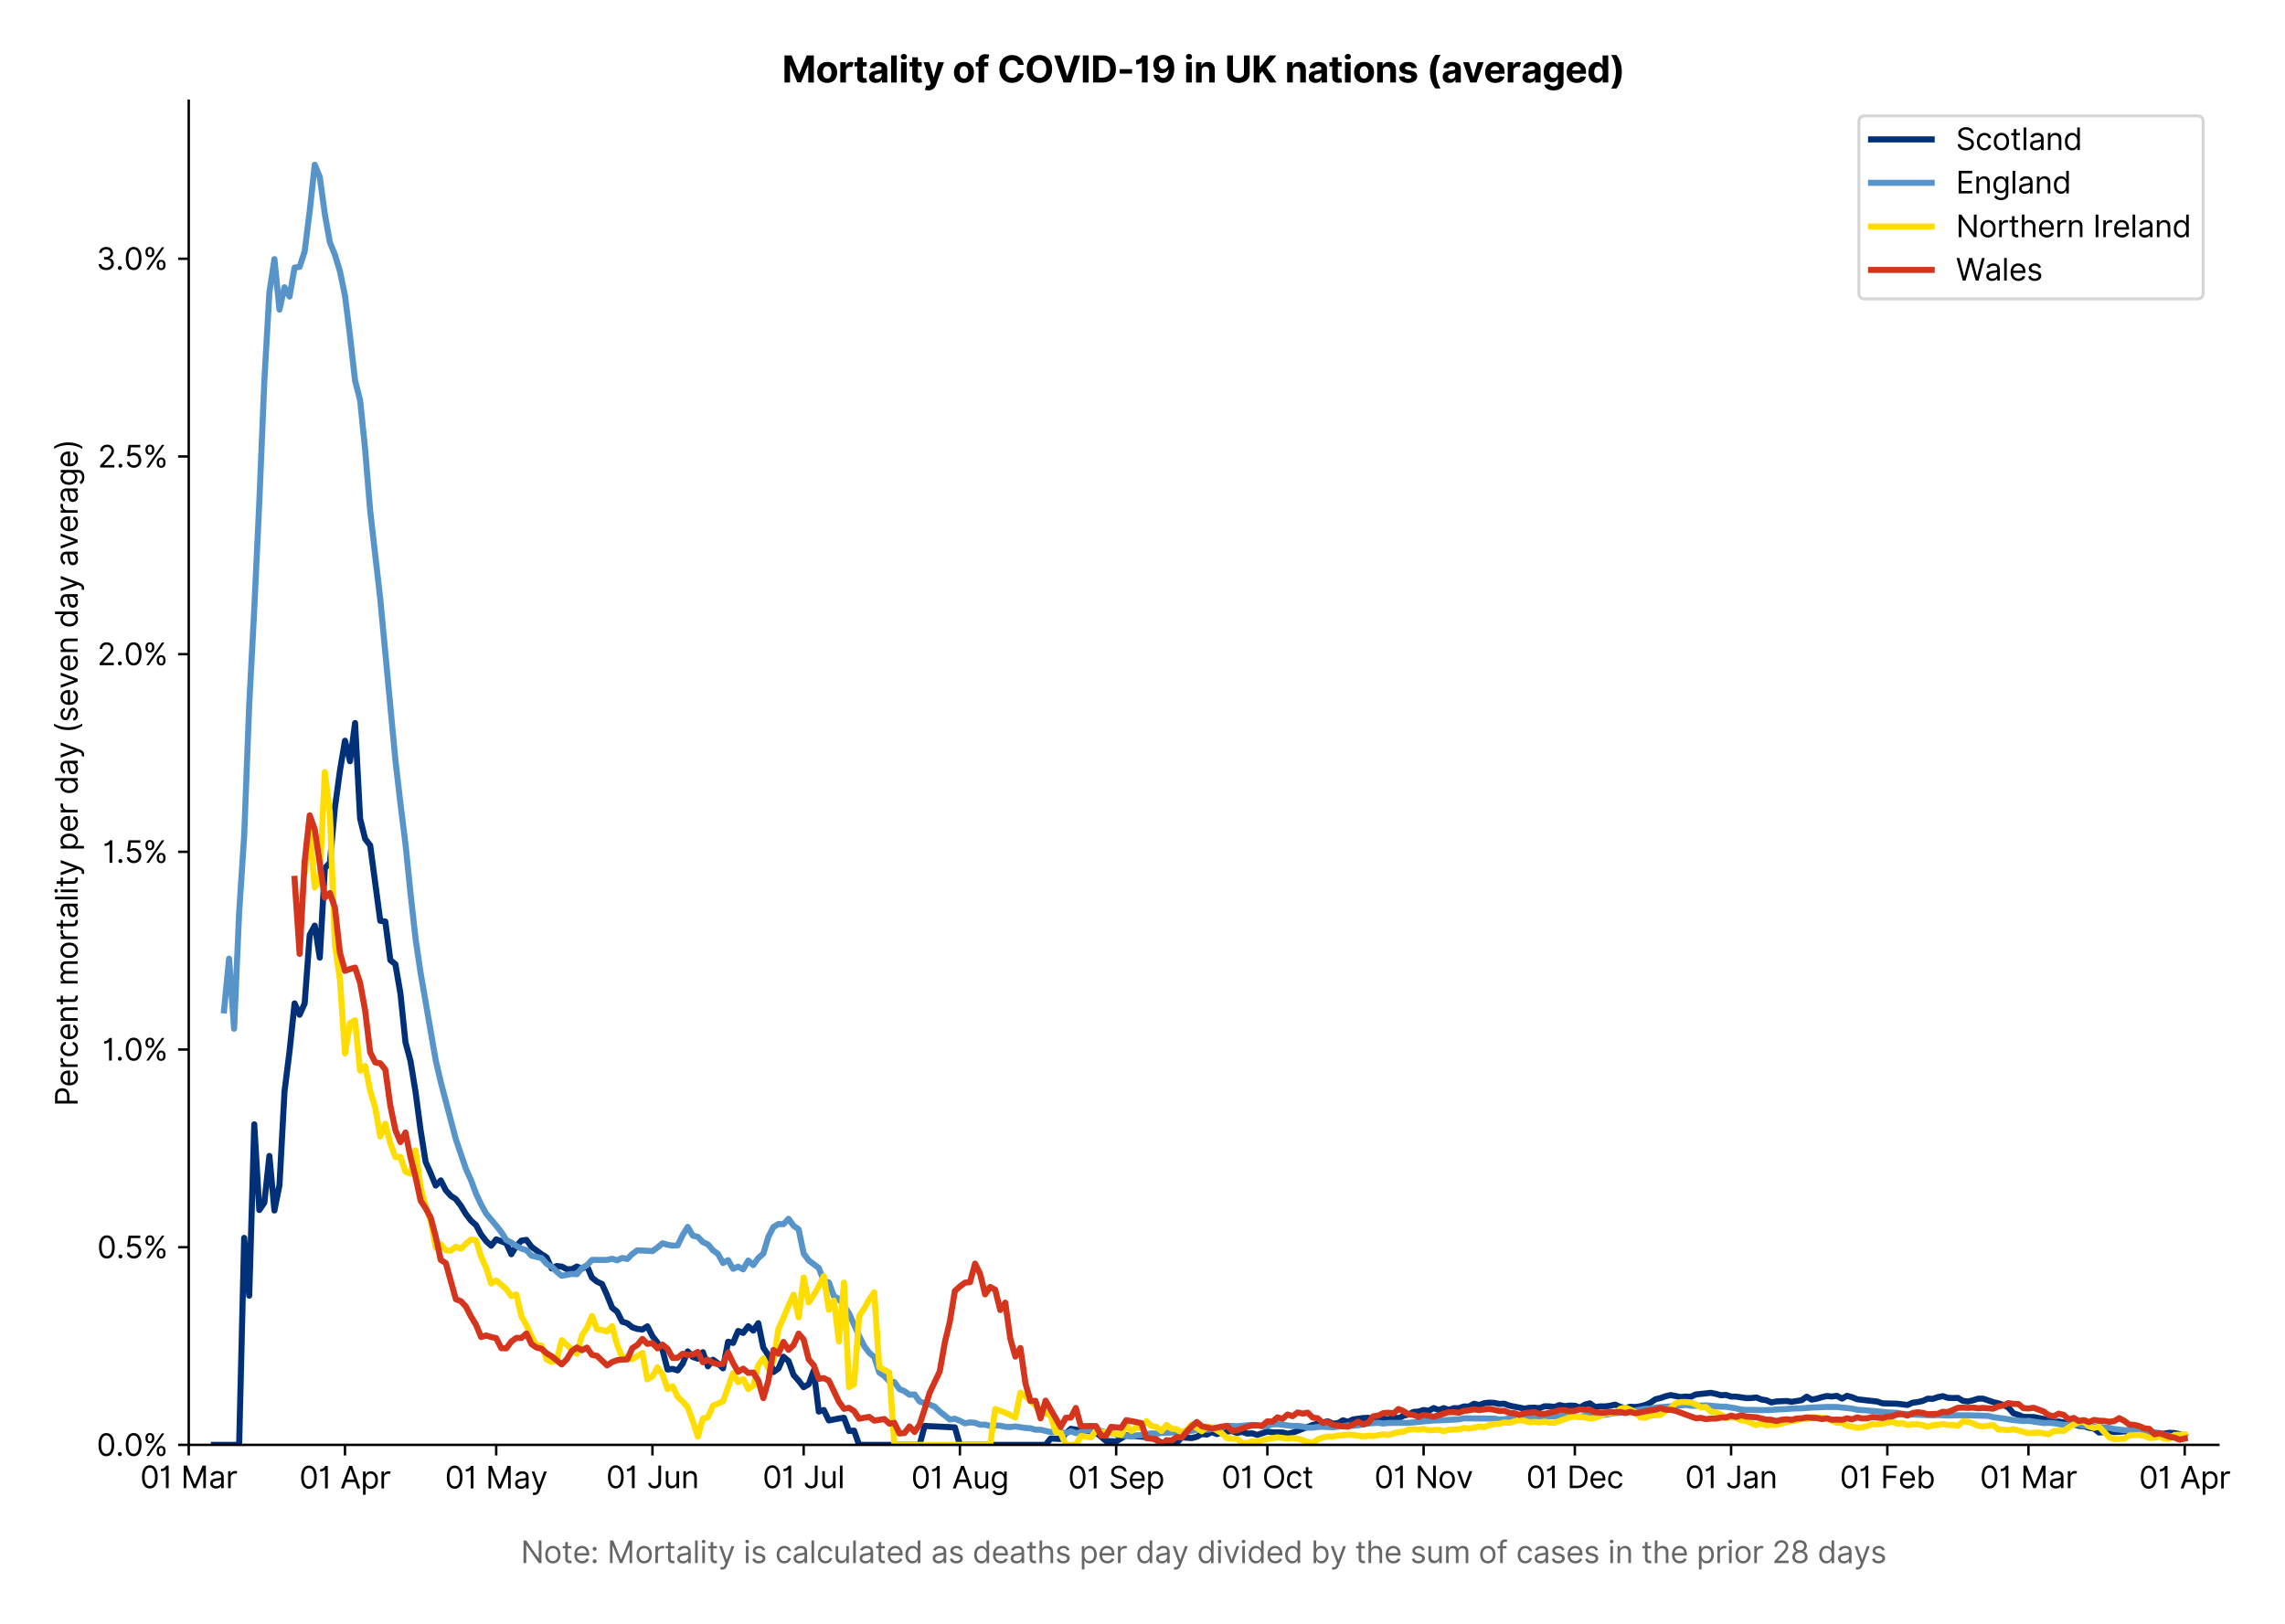 <?xml version="1.0" encoding="utf-8" standalone="no"?>
<!DOCTYPE svg PUBLIC "-//W3C//DTD SVG 1.1//EN"
  "http://www.w3.org/Graphics/SVG/1.1/DTD/svg11.dtd">
<svg version="1.1" viewBox="0 0 753.862 535.849" xmlns="http://www.w3.org/2000/svg" xmlns:xlink="http://www.w3.org/1999/xlink">
 <defs>
  <style type="text/css">*{stroke-linecap:butt;stroke-linejoin:round;}</style>
 </defs>
 <g id="figure_1">
  <g id="patch_1">
   <path d="M 0 535.849 
L 753.862 535.849 
L 753.862 0 
L 0 0 
z
" style="fill:#ffffff;"/>
  </g>
  <g id="axes_1">
   <g id="patch_2">
    <path d="M 62.269 476.745 
L 731.869 476.745 
L 731.869 33.225 
L 62.269 33.225 
z
" style="fill:#ffffff;"/>
   </g>
   <g id="matplotlib.axis_1">
    <g id="xtick_1">
     <g id="line2d_1">
      <defs>
       <path d="M 0 0 
L 0 3.5 
" id="m6df59b4759" style="stroke:#000000;stroke-width:0.8;"/>
      </defs>
      <g>
       <use style="stroke:#000000;stroke-width:0.8;" x="62.269" xlink:href="#m6df59b4759" y="476.745"/>
      </g>
     </g>
     <g id="text_1">
      <!-- 01 Mar -->
      <g transform="translate(46.232 491.018)scale(0.1 -0.1)">
       <defs>
        <path d="M 2000 -64 
Q 1230 -64 806 561 
Q 382 1186 382 2327 
Q 382 3459 809 4088 
Q 1236 4718 2000 4718 
Q 2764 4718 3191 4088 
Q 3618 3459 3618 2327 
Q 3618 1186 3194 561 
Q 2771 -64 2000 -64 
z
M 2000 436 
Q 2509 436 2791 927 
Q 3073 1418 3073 2327 
Q 3073 3234 2789 3730 
Q 2505 4227 2000 4227 
Q 1496 4227 1211 3730 
Q 927 3234 927 2327 
Q 927 1418 1210 927 
Q 1493 436 2000 436 
z
" id="Inter-Regular-30" transform="scale(0.016)"/>
        <path d="M 1973 4655 
L 1973 0 
L 1409 0 
L 1409 3836 
L 1373 3836 
Q 1341 3773 1209 3692 
Q 1077 3611 868 3551 
Q 659 3491 391 3491 
L 391 3964 
Q 661 3964 859 4061 
Q 1057 4159 1190 4291 
Q 1323 4423 1392 4529 
Q 1461 4636 1473 4655 
L 1973 4655 
z
" id="Inter-Regular-31" transform="scale(0.016)"/>
        <path id="Inter-Regular-20" transform="scale(0.016)"/>
        <path d="M 564 4655 
L 1236 4655 
L 2818 791 
L 2873 791 
L 4455 4655 
L 5127 4655 
L 5127 0 
L 4600 0 
L 4600 3536 
L 4555 3536 
L 3100 0 
L 2591 0 
L 1136 3536 
L 1091 3536 
L 1091 0 
L 564 0 
L 564 4655 
z
" id="Inter-Regular-4d" transform="scale(0.016)"/>
        <path d="M 1518 -82 
Q 1186 -82 916 44 
Q 646 170 486 410 
Q 327 650 327 991 
Q 327 1291 445 1478 
Q 564 1666 761 1773 
Q 959 1880 1199 1933 
Q 1439 1986 1682 2018 
Q 2000 2059 2199 2080 
Q 2398 2102 2490 2154 
Q 2582 2207 2582 2336 
L 2582 2355 
Q 2582 2691 2399 2877 
Q 2216 3064 1846 3064 
Q 1461 3064 1243 2895 
Q 1025 2727 936 2536 
L 427 2718 
Q 564 3036 792 3214 
Q 1021 3393 1292 3464 
Q 1564 3536 1827 3536 
Q 1996 3536 2215 3496 
Q 2434 3457 2640 3334 
Q 2846 3211 2982 2963 
Q 3118 2716 3118 2300 
L 3118 0 
L 2582 0 
L 2582 473 
L 2555 473 
Q 2500 359 2373 229 
Q 2246 100 2034 9 
Q 1823 -82 1518 -82 
z
M 1600 400 
Q 1918 400 2137 525 
Q 2357 650 2469 847 
Q 2582 1045 2582 1264 
L 2582 1755 
Q 2548 1714 2433 1681 
Q 2318 1648 2169 1624 
Q 2021 1600 1881 1583 
Q 1741 1566 1655 1555 
Q 1446 1527 1265 1467 
Q 1084 1407 974 1287 
Q 864 1168 864 964 
Q 864 684 1072 542 
Q 1280 400 1600 400 
z
" id="Inter-Regular-61" transform="scale(0.016)"/>
        <path d="M 491 0 
L 491 3491 
L 1009 3491 
L 1009 2964 
L 1046 2964 
Q 1139 3223 1389 3384 
Q 1639 3545 1955 3545 
Q 2100 3545 2209 3511 
Q 2318 3477 2400 3418 
L 2218 2964 
Q 2161 2993 2085 3010 
Q 2009 3027 1909 3027 
Q 1527 3027 1277 2794 
Q 1027 2561 1027 2209 
L 1027 0 
L 491 0 
z
" id="Inter-Regular-72" transform="scale(0.016)"/>
       </defs>
       <use xlink:href="#Inter-Regular-30"/>
       <use x="62.5" xlink:href="#Inter-Regular-31"/>
       <use x="106.676" xlink:href="#Inter-Regular-20"/>
       <use x="134.801" xlink:href="#Inter-Regular-4d"/>
       <use x="225.994" xlink:href="#Inter-Regular-61"/>
       <use x="282.386" xlink:href="#Inter-Regular-72"/>
      </g>
     </g>
    </g>
    <g id="xtick_2">
     <g id="line2d_2">
      <g>
       <use style="stroke:#000000;stroke-width:0.8;" x="113.819" xlink:href="#m6df59b4759" y="476.745"/>
      </g>
     </g>
     <g id="text_2">
      <!-- 01 Apr -->
      <g transform="translate(98.733 491.117)scale(0.1 -0.1)">
       <defs>
        <path d="M 755 0 
L 164 0 
L 1873 4655 
L 2455 4655 
L 4164 0 
L 3573 0 
L 3105 1318 
L 1223 1318 
L 755 0 
z
M 1400 1818 
L 2927 1818 
L 2182 3918 
L 2146 3918 
L 1400 1818 
z
" id="Inter-Regular-41" transform="scale(0.016)"/>
        <path d="M 491 -1309 
L 491 3491 
L 1009 3491 
L 1009 2936 
L 1073 2936 
Q 1132 3027 1237 3169 
Q 1343 3311 1542 3423 
Q 1741 3536 2082 3536 
Q 2523 3536 2859 3315 
Q 3196 3095 3384 2690 
Q 3573 2286 3573 1736 
Q 3573 1182 3384 776 
Q 3196 370 2861 148 
Q 2527 -73 2091 -73 
Q 1755 -73 1552 39 
Q 1350 152 1241 296 
Q 1132 441 1073 536 
L 1027 536 
L 1027 -1309 
L 491 -1309 
z
M 1018 1745 
Q 1018 1152 1276 780 
Q 1534 409 2018 409 
Q 2355 409 2581 587 
Q 2807 766 2921 1069 
Q 3036 1373 3036 1745 
Q 3036 2114 2923 2410 
Q 2811 2707 2585 2881 
Q 2359 3055 2018 3055 
Q 1527 3055 1272 2693 
Q 1018 2332 1018 1745 
z
" id="Inter-Regular-70" transform="scale(0.016)"/>
       </defs>
       <use xlink:href="#Inter-Regular-30"/>
       <use x="62.5" xlink:href="#Inter-Regular-31"/>
       <use x="106.676" xlink:href="#Inter-Regular-20"/>
       <use x="134.801" xlink:href="#Inter-Regular-41"/>
       <use x="202.415" xlink:href="#Inter-Regular-70"/>
       <use x="263.352" xlink:href="#Inter-Regular-72"/>
      </g>
     </g>
    </g>
    <g id="xtick_3">
     <g id="line2d_3">
      <g>
       <use style="stroke:#000000;stroke-width:0.8;" x="163.706" xlink:href="#m6df59b4759" y="476.745"/>
      </g>
     </g>
     <g id="text_3">
      <!-- 01 May -->
      <g transform="translate(146.802 491.117)scale(0.1 -0.1)">
       <defs>
        <path d="M 818 -1355 
Q 682 -1355 575 -1333 
Q 468 -1311 427 -1291 
L 564 -818 
Q 857 -893 1053 -814 
Q 1250 -736 1391 -345 
L 1509 -18 
L 218 3491 
L 800 3491 
L 1764 709 
L 1800 709 
L 2764 3491 
L 3346 3491 
L 1846 -564 
Q 1550 -1355 818 -1355 
z
" id="Inter-Regular-79" transform="scale(0.016)"/>
       </defs>
       <use xlink:href="#Inter-Regular-30"/>
       <use x="62.5" xlink:href="#Inter-Regular-31"/>
       <use x="106.676" xlink:href="#Inter-Regular-20"/>
       <use x="134.801" xlink:href="#Inter-Regular-4d"/>
       <use x="225.994" xlink:href="#Inter-Regular-61"/>
       <use x="282.386" xlink:href="#Inter-Regular-79"/>
      </g>
     </g>
    </g>
    <g id="xtick_4">
     <g id="line2d_4">
      <g>
       <use style="stroke:#000000;stroke-width:0.8;" x="215.255" xlink:href="#m6df59b4759" y="476.745"/>
      </g>
     </g>
     <g id="text_4">
      <!-- 01 Jun -->
      <g transform="translate(199.971 491.018)scale(0.1 -0.1)">
       <defs>
        <path d="M 2346 4655 
L 2909 4655 
L 2909 1327 
Q 2909 657 2549 296 
Q 2189 -64 1582 -64 
Q 1200 -64 902 76 
Q 605 216 434 475 
Q 264 734 264 1091 
L 818 1091 
Q 818 795 1034 615 
Q 1250 436 1582 436 
Q 1948 436 2147 664 
Q 2346 893 2346 1327 
L 2346 4655 
z
" id="Inter-Regular-4a" transform="scale(0.016)"/>
        <path d="M 2691 1427 
L 2691 3491 
L 3227 3491 
L 3227 0 
L 2691 0 
L 2691 591 
L 2655 591 
Q 2532 325 2273 140 
Q 2014 -45 1618 -45 
Q 1127 -45 809 280 
Q 491 605 491 1273 
L 491 3491 
L 1027 3491 
L 1027 1309 
Q 1027 927 1242 700 
Q 1457 473 1791 473 
Q 1991 473 2199 575 
Q 2407 677 2549 888 
Q 2691 1100 2691 1427 
z
" id="Inter-Regular-75" transform="scale(0.016)"/>
        <path d="M 1027 2100 
L 1027 0 
L 491 0 
L 491 3491 
L 1009 3491 
L 1009 2945 
L 1055 2945 
Q 1177 3211 1427 3373 
Q 1677 3536 2073 3536 
Q 2602 3536 2928 3211 
Q 3255 2886 3255 2218 
L 3255 0 
L 2718 0 
L 2718 2182 
Q 2718 2593 2504 2824 
Q 2291 3055 1918 3055 
Q 1534 3055 1280 2806 
Q 1027 2557 1027 2100 
z
" id="Inter-Regular-6e" transform="scale(0.016)"/>
       </defs>
       <use xlink:href="#Inter-Regular-30"/>
       <use x="62.5" xlink:href="#Inter-Regular-31"/>
       <use x="106.676" xlink:href="#Inter-Regular-20"/>
       <use x="134.801" xlink:href="#Inter-Regular-4a"/>
       <use x="189.063" xlink:href="#Inter-Regular-75"/>
       <use x="247.159" xlink:href="#Inter-Regular-6e"/>
      </g>
     </g>
    </g>
    <g id="xtick_5">
     <g id="line2d_5">
      <g>
       <use style="stroke:#000000;stroke-width:0.8;" x="265.142" xlink:href="#m6df59b4759" y="476.745"/>
      </g>
     </g>
     <g id="text_5">
      <!-- 01 Jul -->
      <g transform="translate(251.599 491.018)scale(0.1 -0.1)">
       <defs>
        <path d="M 1027 4655 
L 1027 0 
L 491 0 
L 491 4655 
L 1027 4655 
z
" id="Inter-Regular-6c" transform="scale(0.016)"/>
       </defs>
       <use xlink:href="#Inter-Regular-30"/>
       <use x="62.5" xlink:href="#Inter-Regular-31"/>
       <use x="106.676" xlink:href="#Inter-Regular-20"/>
       <use x="134.801" xlink:href="#Inter-Regular-4a"/>
       <use x="189.063" xlink:href="#Inter-Regular-75"/>
       <use x="247.159" xlink:href="#Inter-Regular-6c"/>
      </g>
     </g>
    </g>
    <g id="xtick_6">
     <g id="line2d_6">
      <g>
       <use style="stroke:#000000;stroke-width:0.8;" x="316.692" xlink:href="#m6df59b4759" y="476.745"/>
      </g>
     </g>
     <g id="text_6">
      <!-- 01 Aug -->
      <g transform="translate(300.62 491.117)scale(0.1 -0.1)">
       <defs>
        <path d="M 1900 -1382 
Q 1316 -1382 976 -1169 
Q 636 -957 473 -682 
L 900 -382 
Q 973 -477 1084 -601 
Q 1196 -725 1390 -817 
Q 1584 -909 1900 -909 
Q 2323 -909 2598 -704 
Q 2873 -500 2873 -64 
L 2873 645 
L 2827 645 
Q 2768 550 2660 410 
Q 2552 270 2351 162 
Q 2150 55 1809 55 
Q 1386 55 1051 255 
Q 716 455 521 836 
Q 327 1218 327 1764 
Q 327 2300 516 2699 
Q 705 3098 1041 3317 
Q 1377 3536 1818 3536 
Q 2159 3536 2360 3423 
Q 2561 3311 2669 3169 
Q 2777 3027 2836 2936 
L 2891 2936 
L 2891 3491 
L 3409 3491 
L 3409 -100 
Q 3409 -550 3205 -833 
Q 3002 -1116 2660 -1249 
Q 2318 -1382 1900 -1382 
z
M 1882 536 
Q 2366 536 2624 864 
Q 2882 1193 2882 1773 
Q 2882 2339 2627 2697 
Q 2373 3055 1882 3055 
Q 1541 3055 1315 2882 
Q 1089 2709 976 2418 
Q 864 2127 864 1773 
Q 864 1227 1120 881 
Q 1377 536 1882 536 
z
" id="Inter-Regular-67" transform="scale(0.016)"/>
       </defs>
       <use xlink:href="#Inter-Regular-30"/>
       <use x="62.5" xlink:href="#Inter-Regular-31"/>
       <use x="106.676" xlink:href="#Inter-Regular-20"/>
       <use x="134.801" xlink:href="#Inter-Regular-41"/>
       <use x="202.415" xlink:href="#Inter-Regular-75"/>
       <use x="260.511" xlink:href="#Inter-Regular-67"/>
      </g>
     </g>
    </g>
    <g id="xtick_7">
     <g id="line2d_7">
      <g>
       <use style="stroke:#000000;stroke-width:0.8;" x="368.242" xlink:href="#m6df59b4759" y="476.745"/>
      </g>
     </g>
     <g id="text_7">
      <!-- 01 Sep -->
      <g transform="translate(352.354 491.117)scale(0.1 -0.1)">
       <defs>
        <path d="M 3109 3491 
Q 3068 3836 2777 4027 
Q 2486 4218 2064 4218 
Q 1600 4218 1318 3999 
Q 1036 3780 1036 3445 
Q 1036 3195 1189 3042 
Q 1343 2889 1553 2803 
Q 1764 2718 1936 2673 
L 2409 2545 
Q 2591 2498 2815 2414 
Q 3039 2330 3244 2185 
Q 3450 2041 3584 1816 
Q 3718 1591 3718 1264 
Q 3718 886 3521 581 
Q 3325 277 2949 97 
Q 2573 -82 2036 -82 
Q 1286 -82 845 272 
Q 405 627 364 1200 
L 946 1200 
Q 968 936 1124 764 
Q 1280 593 1519 510 
Q 1759 427 2036 427 
Q 2359 427 2616 533 
Q 2873 639 3023 828 
Q 3173 1018 3173 1273 
Q 3173 1505 3043 1650 
Q 2914 1795 2702 1886 
Q 2491 1977 2246 2045 
L 1673 2209 
Q 1127 2366 809 2657 
Q 491 2948 491 3418 
Q 491 3809 703 4101 
Q 916 4393 1276 4555 
Q 1636 4718 2082 4718 
Q 2532 4718 2882 4558 
Q 3232 4398 3437 4120 
Q 3643 3843 3655 3491 
L 3109 3491 
z
" id="Inter-Regular-53" transform="scale(0.016)"/>
        <path d="M 1955 -73 
Q 1450 -73 1085 151 
Q 721 375 524 778 
Q 327 1182 327 1718 
Q 327 2255 524 2665 
Q 721 3075 1074 3305 
Q 1427 3536 1900 3536 
Q 2173 3536 2439 3445 
Q 2705 3355 2923 3151 
Q 3141 2948 3270 2614 
Q 3400 2280 3400 1791 
L 3400 1564 
L 866 1564 
Q 884 1005 1183 707 
Q 1482 409 1955 409 
Q 2271 409 2498 545 
Q 2725 682 2827 955 
L 3346 809 
Q 3223 414 2854 170 
Q 2486 -73 1955 -73 
z
M 866 2027 
L 2855 2027 
Q 2855 2470 2595 2762 
Q 2336 3055 1900 3055 
Q 1593 3055 1368 2911 
Q 1143 2768 1013 2533 
Q 884 2298 866 2027 
z
" id="Inter-Regular-65" transform="scale(0.016)"/>
       </defs>
       <use xlink:href="#Inter-Regular-30"/>
       <use x="62.5" xlink:href="#Inter-Regular-31"/>
       <use x="106.676" xlink:href="#Inter-Regular-20"/>
       <use x="134.801" xlink:href="#Inter-Regular-53"/>
       <use x="198.58" xlink:href="#Inter-Regular-65"/>
       <use x="256.818" xlink:href="#Inter-Regular-70"/>
      </g>
     </g>
    </g>
    <g id="xtick_8">
     <g id="line2d_8">
      <g>
       <use style="stroke:#000000;stroke-width:0.8;" x="418.129" xlink:href="#m6df59b4759" y="476.745"/>
      </g>
     </g>
     <g id="text_8">
      <!-- 01 Oct -->
      <g transform="translate(402.973 491.018)scale(0.1 -0.1)">
       <defs>
        <path d="M 4491 2327 
Q 4491 1591 4225 1054 
Q 3959 518 3495 227 
Q 3032 -64 2436 -64 
Q 1841 -64 1377 227 
Q 914 518 648 1054 
Q 382 1591 382 2327 
Q 382 3064 648 3600 
Q 914 4136 1377 4427 
Q 1841 4718 2436 4718 
Q 3032 4718 3495 4427 
Q 3959 4136 4225 3600 
Q 4491 3064 4491 2327 
z
M 3946 2327 
Q 3946 2932 3744 3348 
Q 3543 3764 3201 3977 
Q 2859 4191 2436 4191 
Q 2014 4191 1672 3977 
Q 1330 3764 1128 3348 
Q 927 2932 927 2327 
Q 927 1723 1128 1307 
Q 1330 891 1672 677 
Q 2014 464 2436 464 
Q 2859 464 3201 677 
Q 3543 891 3744 1307 
Q 3946 1723 3946 2327 
z
" id="Inter-Regular-4f" transform="scale(0.016)"/>
        <path d="M 1909 -73 
Q 1418 -73 1063 159 
Q 709 391 518 798 
Q 327 1205 327 1727 
Q 327 2259 524 2667 
Q 721 3075 1074 3305 
Q 1427 3536 1900 3536 
Q 2268 3536 2563 3400 
Q 2859 3264 3047 3018 
Q 3236 2773 3282 2445 
L 2746 2445 
Q 2684 2684 2474 2869 
Q 2264 3055 1909 3055 
Q 1439 3055 1151 2697 
Q 864 2339 864 1745 
Q 864 1139 1148 774 
Q 1432 409 1909 409 
Q 2223 409 2447 570 
Q 2671 732 2746 1018 
L 3282 1018 
Q 3236 709 3058 462 
Q 2880 216 2588 71 
Q 2296 -73 1909 -73 
z
" id="Inter-Regular-63" transform="scale(0.016)"/>
        <path d="M 2009 3491 
L 2009 3036 
L 1264 3036 
L 1264 1000 
Q 1264 773 1331 660 
Q 1398 548 1503 510 
Q 1609 473 1727 473 
Q 1816 473 1873 483 
Q 1930 493 1964 500 
L 2073 18 
Q 2018 -2 1920 -23 
Q 1823 -45 1673 -45 
Q 1446 -45 1228 52 
Q 1011 150 869 350 
Q 727 550 727 855 
L 727 3036 
L 200 3036 
L 200 3491 
L 727 3491 
L 727 4327 
L 1264 4327 
L 1264 3491 
L 2009 3491 
z
" id="Inter-Regular-74" transform="scale(0.016)"/>
       </defs>
       <use xlink:href="#Inter-Regular-30"/>
       <use x="62.5" xlink:href="#Inter-Regular-31"/>
       <use x="106.676" xlink:href="#Inter-Regular-20"/>
       <use x="134.801" xlink:href="#Inter-Regular-4f"/>
       <use x="210.938" xlink:href="#Inter-Regular-63"/>
       <use x="266.761" xlink:href="#Inter-Regular-74"/>
      </g>
     </g>
    </g>
    <g id="xtick_9">
     <g id="line2d_9">
      <g>
       <use style="stroke:#000000;stroke-width:0.8;" x="469.679" xlink:href="#m6df59b4759" y="476.745"/>
      </g>
     </g>
     <g id="text_9">
      <!-- 01 Nov -->
      <g transform="translate(453.408 491.018)scale(0.1 -0.1)">
       <defs>
        <path d="M 4255 4655 
L 4255 0 
L 3709 0 
L 1173 3655 
L 1127 3655 
L 1127 0 
L 564 0 
L 564 4655 
L 1109 4655 
L 3655 991 
L 3700 991 
L 3700 4655 
L 4255 4655 
z
" id="Inter-Regular-4e" transform="scale(0.016)"/>
        <path d="M 1909 -73 
Q 1436 -73 1080 152 
Q 725 377 526 781 
Q 327 1186 327 1727 
Q 327 2273 526 2679 
Q 725 3086 1080 3311 
Q 1436 3536 1909 3536 
Q 2382 3536 2737 3311 
Q 3093 3086 3292 2679 
Q 3491 2273 3491 1727 
Q 3491 1186 3292 781 
Q 3093 377 2737 152 
Q 2382 -73 1909 -73 
z
M 1909 409 
Q 2268 409 2500 593 
Q 2732 777 2843 1077 
Q 2955 1377 2955 1727 
Q 2955 2077 2843 2379 
Q 2732 2682 2500 2868 
Q 2268 3055 1909 3055 
Q 1550 3055 1318 2868 
Q 1086 2682 975 2379 
Q 864 2077 864 1727 
Q 864 1377 975 1077 
Q 1086 777 1318 593 
Q 1550 409 1909 409 
z
" id="Inter-Regular-6f" transform="scale(0.016)"/>
        <path d="M 3346 3491 
L 2055 0 
L 1509 0 
L 218 3491 
L 800 3491 
L 1764 709 
L 1800 709 
L 2764 3491 
L 3346 3491 
z
" id="Inter-Regular-76" transform="scale(0.016)"/>
       </defs>
       <use xlink:href="#Inter-Regular-30"/>
       <use x="62.5" xlink:href="#Inter-Regular-31"/>
       <use x="106.676" xlink:href="#Inter-Regular-20"/>
       <use x="134.801" xlink:href="#Inter-Regular-4e"/>
       <use x="210.085" xlink:href="#Inter-Regular-6f"/>
       <use x="269.744" xlink:href="#Inter-Regular-76"/>
      </g>
     </g>
    </g>
    <g id="xtick_10">
     <g id="line2d_10">
      <g>
       <use style="stroke:#000000;stroke-width:0.8;" x="519.566" xlink:href="#m6df59b4759" y="476.745"/>
      </g>
     </g>
     <g id="text_10">
      <!-- 01 Dec -->
      <g transform="translate(503.529 491.018)scale(0.1 -0.1)">
       <defs>
        <path d="M 2000 0 
L 564 0 
L 564 4655 
L 2064 4655 
Q 2741 4655 3223 4376 
Q 3705 4098 3961 3578 
Q 4218 3059 4218 2336 
Q 4218 1609 3959 1085 
Q 3700 561 3204 280 
Q 2709 0 2000 0 
z
M 1127 500 
L 1964 500 
Q 2830 500 3251 992 
Q 3673 1484 3673 2336 
Q 3673 3182 3259 3668 
Q 2846 4155 2027 4155 
L 1127 4155 
L 1127 500 
z
" id="Inter-Regular-44" transform="scale(0.016)"/>
       </defs>
       <use xlink:href="#Inter-Regular-30"/>
       <use x="62.5" xlink:href="#Inter-Regular-31"/>
       <use x="106.676" xlink:href="#Inter-Regular-20"/>
       <use x="134.801" xlink:href="#Inter-Regular-44"/>
       <use x="206.676" xlink:href="#Inter-Regular-65"/>
       <use x="264.915" xlink:href="#Inter-Regular-63"/>
      </g>
     </g>
    </g>
    <g id="xtick_11">
     <g id="line2d_11">
      <g>
       <use style="stroke:#000000;stroke-width:0.8;" x="571.116" xlink:href="#m6df59b4759" y="476.745"/>
      </g>
     </g>
     <g id="text_11">
      <!-- 01 Jan -->
      <g transform="translate(555.916 491.018)scale(0.1 -0.1)">
       <use xlink:href="#Inter-Regular-30"/>
       <use x="62.5" xlink:href="#Inter-Regular-31"/>
       <use x="106.676" xlink:href="#Inter-Regular-20"/>
       <use x="134.801" xlink:href="#Inter-Regular-4a"/>
       <use x="189.063" xlink:href="#Inter-Regular-61"/>
       <use x="245.455" xlink:href="#Inter-Regular-6e"/>
      </g>
     </g>
    </g>
    <g id="xtick_12">
     <g id="line2d_12">
      <g>
       <use style="stroke:#000000;stroke-width:0.8;" x="622.665" xlink:href="#m6df59b4759" y="476.745"/>
      </g>
     </g>
     <g id="text_12">
      <!-- 01 Feb -->
      <g transform="translate(606.976 491.018)scale(0.1 -0.1)">
       <defs>
        <path d="M 564 0 
L 564 4655 
L 3355 4655 
L 3355 4155 
L 1127 4155 
L 1127 2582 
L 3146 2582 
L 3146 2082 
L 1127 2082 
L 1127 0 
L 564 0 
z
" id="Inter-Regular-46" transform="scale(0.016)"/>
        <path d="M 564 0 
L 564 4655 
L 1100 4655 
L 1100 2936 
L 1146 2936 
Q 1205 3027 1310 3169 
Q 1416 3311 1615 3423 
Q 1814 3536 2155 3536 
Q 2596 3536 2932 3315 
Q 3268 3095 3457 2690 
Q 3646 2286 3646 1736 
Q 3646 1182 3457 776 
Q 3268 370 2934 148 
Q 2600 -73 2164 -73 
Q 1827 -73 1625 39 
Q 1423 152 1314 296 
Q 1205 441 1146 536 
L 1082 536 
L 1082 0 
L 564 0 
z
M 1091 1745 
Q 1091 1152 1349 780 
Q 1607 409 2091 409 
Q 2427 409 2653 587 
Q 2880 766 2994 1069 
Q 3109 1373 3109 1745 
Q 3109 2114 2996 2410 
Q 2884 2707 2658 2881 
Q 2432 3055 2091 3055 
Q 1600 3055 1345 2693 
Q 1091 2332 1091 1745 
z
" id="Inter-Regular-62" transform="scale(0.016)"/>
       </defs>
       <use xlink:href="#Inter-Regular-30"/>
       <use x="62.5" xlink:href="#Inter-Regular-31"/>
       <use x="106.676" xlink:href="#Inter-Regular-20"/>
       <use x="134.801" xlink:href="#Inter-Regular-46"/>
       <use x="193.466" xlink:href="#Inter-Regular-65"/>
       <use x="251.705" xlink:href="#Inter-Regular-62"/>
      </g>
     </g>
    </g>
    <g id="xtick_13">
     <g id="line2d_13">
      <g>
       <use style="stroke:#000000;stroke-width:0.8;" x="669.227" xlink:href="#m6df59b4759" y="476.745"/>
      </g>
     </g>
     <g id="text_13">
      <!-- 01 Mar -->
      <g transform="translate(653.19 491.018)scale(0.1 -0.1)">
       <use xlink:href="#Inter-Regular-30"/>
       <use x="62.5" xlink:href="#Inter-Regular-31"/>
       <use x="106.676" xlink:href="#Inter-Regular-20"/>
       <use x="134.801" xlink:href="#Inter-Regular-4d"/>
       <use x="225.994" xlink:href="#Inter-Regular-61"/>
       <use x="282.386" xlink:href="#Inter-Regular-72"/>
      </g>
     </g>
    </g>
    <g id="xtick_14">
     <g id="line2d_14">
      <g>
       <use style="stroke:#000000;stroke-width:0.8;" x="720.776" xlink:href="#m6df59b4759" y="476.745"/>
      </g>
     </g>
     <g id="text_14">
      <!-- 01 Apr -->
      <g transform="translate(705.691 491.117)scale(0.1 -0.1)">
       <use xlink:href="#Inter-Regular-30"/>
       <use x="62.5" xlink:href="#Inter-Regular-31"/>
       <use x="106.676" xlink:href="#Inter-Regular-20"/>
       <use x="134.801" xlink:href="#Inter-Regular-41"/>
       <use x="202.415" xlink:href="#Inter-Regular-70"/>
       <use x="263.352" xlink:href="#Inter-Regular-72"/>
      </g>
     </g>
    </g>
    <g id="text_15">
     <!--  -->
     <g style="fill:#666666;" transform="translate(397.069 504.55)scale(0.1 -0.1)"/>
     <!-- Note: Mortality is calculated as deaths per day divided by the sum of cases in the prior 28 days -->
     <g style="fill:#666666;" transform="translate(171.823 515.732)scale(0.1 -0.1)">
      <defs>
       <path d="M 882 -36 
Q 714 -36 593 84 
Q 473 205 473 373 
Q 473 541 593 661 
Q 714 782 882 782 
Q 1050 782 1170 661 
Q 1291 541 1291 373 
Q 1291 205 1170 84 
Q 1050 -36 882 -36 
z
M 882 2524 
Q 714 2524 593 2644 
Q 473 2765 473 2933 
Q 473 3101 593 3221 
Q 714 3342 882 3342 
Q 1050 3342 1170 3221 
Q 1291 3101 1291 2933 
Q 1291 2765 1170 2644 
Q 1050 2524 882 2524 
z
" id="Inter-Regular-3a" transform="scale(0.016)"/>
       <path d="M 491 0 
L 491 3491 
L 1027 3491 
L 1027 0 
L 491 0 
z
M 764 4073 
Q 607 4073 494 4179 
Q 382 4286 382 4436 
Q 382 4586 494 4693 
Q 607 4800 764 4800 
Q 921 4800 1033 4693 
Q 1146 4586 1146 4436 
Q 1146 4286 1033 4179 
Q 921 4073 764 4073 
z
" id="Inter-Regular-69" transform="scale(0.016)"/>
       <path d="M 2964 2709 
L 2482 2573 
Q 2411 2755 2245 2914 
Q 2080 3073 1727 3073 
Q 1407 3073 1194 2926 
Q 982 2780 982 2555 
Q 982 2355 1127 2239 
Q 1273 2123 1582 2045 
L 2100 1918 
Q 3027 1691 3027 973 
Q 3027 673 2855 436 
Q 2684 200 2377 63 
Q 2071 -73 1664 -73 
Q 1130 -73 780 159 
Q 430 391 336 836 
L 846 964 
Q 989 400 1655 400 
Q 2030 400 2251 560 
Q 2473 720 2473 945 
Q 2473 1316 1955 1436 
L 1373 1573 
Q 893 1686 669 1926 
Q 446 2166 446 2527 
Q 446 2823 613 3050 
Q 780 3277 1069 3406 
Q 1359 3536 1727 3536 
Q 2246 3536 2542 3309 
Q 2839 3082 2964 2709 
z
" id="Inter-Regular-73" transform="scale(0.016)"/>
       <path d="M 1809 -73 
Q 1373 -73 1039 148 
Q 705 370 516 776 
Q 327 1182 327 1736 
Q 327 2286 516 2690 
Q 705 3095 1041 3315 
Q 1377 3536 1818 3536 
Q 2159 3536 2358 3423 
Q 2557 3311 2662 3169 
Q 2768 3027 2827 2936 
L 2873 2936 
L 2873 4655 
L 3409 4655 
L 3409 0 
L 2891 0 
L 2891 536 
L 2827 536 
Q 2768 441 2659 296 
Q 2550 152 2348 39 
Q 2146 -73 1809 -73 
z
M 1882 409 
Q 2366 409 2624 780 
Q 2882 1152 2882 1745 
Q 2882 2332 2627 2693 
Q 2373 3055 1882 3055 
Q 1541 3055 1315 2881 
Q 1089 2707 976 2410 
Q 864 2114 864 1745 
Q 864 1373 978 1069 
Q 1093 766 1319 587 
Q 1546 409 1882 409 
z
" id="Inter-Regular-64" transform="scale(0.016)"/>
       <path d="M 1027 2100 
L 1027 0 
L 491 0 
L 491 4655 
L 1027 4655 
L 1027 2945 
L 1073 2945 
Q 1196 3216 1442 3376 
Q 1689 3536 2100 3536 
Q 2636 3536 2963 3213 
Q 3291 2891 3291 2218 
L 3291 0 
L 2755 0 
L 2755 2182 
Q 2755 2598 2540 2826 
Q 2325 3055 1946 3055 
Q 1548 3055 1287 2806 
Q 1027 2557 1027 2100 
z
" id="Inter-Regular-68" transform="scale(0.016)"/>
       <path d="M 491 0 
L 491 3491 
L 1009 3491 
L 1009 2945 
L 1055 2945 
Q 1164 3225 1407 3380 
Q 1650 3536 1991 3536 
Q 2336 3536 2567 3380 
Q 2798 3225 2927 2945 
L 2964 2945 
Q 3098 3216 3366 3376 
Q 3634 3536 4009 3536 
Q 4477 3536 4775 3244 
Q 5073 2952 5073 2336 
L 5073 0 
L 4536 0 
L 4536 2336 
Q 4536 2723 4325 2889 
Q 4114 3055 3827 3055 
Q 3459 3055 3257 2833 
Q 3055 2611 3055 2273 
L 3055 0 
L 2509 0 
L 2509 2391 
Q 2509 2689 2316 2872 
Q 2123 3055 1818 3055 
Q 1609 3055 1428 2943 
Q 1248 2832 1137 2635 
Q 1027 2439 1027 2182 
L 1027 0 
L 491 0 
z
" id="Inter-Regular-6d" transform="scale(0.016)"/>
       <path d="M 2046 3491 
L 2046 3036 
L 1264 3036 
L 1264 0 
L 727 0 
L 727 3036 
L 164 3036 
L 164 3491 
L 727 3491 
L 727 3973 
Q 727 4273 868 4473 
Q 1009 4673 1234 4773 
Q 1459 4873 1709 4873 
Q 1907 4873 2032 4841 
Q 2157 4809 2218 4782 
L 2064 4318 
Q 2023 4332 1951 4352 
Q 1880 4373 1764 4373 
Q 1498 4373 1381 4239 
Q 1264 4105 1264 3845 
L 1264 3491 
L 2046 3491 
z
" id="Inter-Regular-66" transform="scale(0.016)"/>
       <path d="M 482 0 
L 482 409 
L 2018 2091 
Q 2289 2386 2464 2605 
Q 2639 2825 2724 3019 
Q 2809 3214 2809 3427 
Q 2809 3795 2553 4011 
Q 2298 4227 1918 4227 
Q 1514 4227 1275 3985 
Q 1036 3743 1036 3345 
L 500 3345 
Q 500 3755 688 4064 
Q 877 4373 1203 4545 
Q 1530 4718 1936 4718 
Q 2346 4718 2661 4545 
Q 2977 4373 3156 4079 
Q 3336 3786 3336 3427 
Q 3336 3170 3244 2926 
Q 3152 2682 2926 2383 
Q 2700 2084 2300 1655 
L 1255 536 
L 1255 500 
L 3418 500 
L 3418 0 
L 482 0 
z
" id="Inter-Regular-32" transform="scale(0.016)"/>
       <path d="M 1973 -64 
Q 1505 -64 1147 103 
Q 789 270 589 564 
Q 389 859 391 1236 
Q 389 1532 507 1783 
Q 625 2034 830 2203 
Q 1036 2373 1291 2418 
L 1291 2445 
Q 957 2532 759 2821 
Q 561 3111 564 3482 
Q 561 3836 743 4115 
Q 925 4395 1244 4556 
Q 1564 4718 1973 4718 
Q 2377 4718 2695 4556 
Q 3014 4395 3197 4115 
Q 3380 3836 3382 3482 
Q 3380 3111 3181 2821 
Q 2982 2532 2655 2445 
L 2655 2418 
Q 2907 2373 3109 2203 
Q 3311 2034 3431 1783 
Q 3552 1532 3555 1236 
Q 3552 859 3351 564 
Q 3150 270 2794 103 
Q 2439 -64 1973 -64 
z
M 1973 436 
Q 2446 436 2722 662 
Q 2998 889 3000 1264 
Q 2998 1527 2864 1729 
Q 2730 1932 2499 2048 
Q 2268 2164 1973 2164 
Q 1675 2164 1442 2048 
Q 1209 1932 1076 1729 
Q 943 1527 946 1264 
Q 943 889 1218 662 
Q 1493 436 1973 436 
z
M 1973 2645 
Q 2348 2645 2591 2864 
Q 2834 3084 2836 3445 
Q 2834 3800 2596 4013 
Q 2359 4227 1973 4227 
Q 1582 4227 1344 4013 
Q 1107 3800 1109 3445 
Q 1107 3084 1349 2864 
Q 1591 2645 1973 2645 
z
" id="Inter-Regular-38" transform="scale(0.016)"/>
      </defs>
      <use xlink:href="#Inter-Regular-4e"/>
      <use x="75.284" xlink:href="#Inter-Regular-6f"/>
      <use x="134.943" xlink:href="#Inter-Regular-74"/>
      <use x="171.307" xlink:href="#Inter-Regular-65"/>
      <use x="229.546" xlink:href="#Inter-Regular-3a"/>
      <use x="257.102" xlink:href="#Inter-Regular-20"/>
      <use x="285.227" xlink:href="#Inter-Regular-4d"/>
      <use x="376.421" xlink:href="#Inter-Regular-6f"/>
      <use x="436.08" xlink:href="#Inter-Regular-72"/>
      <use x="474.432" xlink:href="#Inter-Regular-74"/>
      <use x="510.796" xlink:href="#Inter-Regular-61"/>
      <use x="567.188" xlink:href="#Inter-Regular-6c"/>
      <use x="590.909" xlink:href="#Inter-Regular-69"/>
      <use x="614.631" xlink:href="#Inter-Regular-74"/>
      <use x="650.994" xlink:href="#Inter-Regular-79"/>
      <use x="706.676" xlink:href="#Inter-Regular-20"/>
      <use x="734.801" xlink:href="#Inter-Regular-69"/>
      <use x="758.523" xlink:href="#Inter-Regular-73"/>
      <use x="810.796" xlink:href="#Inter-Regular-20"/>
      <use x="838.921" xlink:href="#Inter-Regular-63"/>
      <use x="894.744" xlink:href="#Inter-Regular-61"/>
      <use x="951.137" xlink:href="#Inter-Regular-6c"/>
      <use x="974.858" xlink:href="#Inter-Regular-63"/>
      <use x="1030.682" xlink:href="#Inter-Regular-75"/>
      <use x="1088.779" xlink:href="#Inter-Regular-6c"/>
      <use x="1112.5" xlink:href="#Inter-Regular-61"/>
      <use x="1168.892" xlink:href="#Inter-Regular-74"/>
      <use x="1205.256" xlink:href="#Inter-Regular-65"/>
      <use x="1263.495" xlink:href="#Inter-Regular-64"/>
      <use x="1325.568" xlink:href="#Inter-Regular-20"/>
      <use x="1353.693" xlink:href="#Inter-Regular-61"/>
      <use x="1410.085" xlink:href="#Inter-Regular-73"/>
      <use x="1462.358" xlink:href="#Inter-Regular-20"/>
      <use x="1490.483" xlink:href="#Inter-Regular-64"/>
      <use x="1552.557" xlink:href="#Inter-Regular-65"/>
      <use x="1610.796" xlink:href="#Inter-Regular-61"/>
      <use x="1667.188" xlink:href="#Inter-Regular-74"/>
      <use x="1703.551" xlink:href="#Inter-Regular-68"/>
      <use x="1762.642" xlink:href="#Inter-Regular-73"/>
      <use x="1814.915" xlink:href="#Inter-Regular-20"/>
      <use x="1843.04" xlink:href="#Inter-Regular-70"/>
      <use x="1903.978" xlink:href="#Inter-Regular-65"/>
      <use x="1962.216" xlink:href="#Inter-Regular-72"/>
      <use x="2000.569" xlink:href="#Inter-Regular-20"/>
      <use x="2028.694" xlink:href="#Inter-Regular-64"/>
      <use x="2090.767" xlink:href="#Inter-Regular-61"/>
      <use x="2147.159" xlink:href="#Inter-Regular-79"/>
      <use x="2202.841" xlink:href="#Inter-Regular-20"/>
      <use x="2230.966" xlink:href="#Inter-Regular-64"/>
      <use x="2293.04" xlink:href="#Inter-Regular-69"/>
      <use x="2316.762" xlink:href="#Inter-Regular-76"/>
      <use x="2372.444" xlink:href="#Inter-Regular-69"/>
      <use x="2396.165" xlink:href="#Inter-Regular-64"/>
      <use x="2458.239" xlink:href="#Inter-Regular-65"/>
      <use x="2516.478" xlink:href="#Inter-Regular-64"/>
      <use x="2578.552" xlink:href="#Inter-Regular-20"/>
      <use x="2606.677" xlink:href="#Inter-Regular-62"/>
      <use x="2668.75" xlink:href="#Inter-Regular-79"/>
      <use x="2724.432" xlink:href="#Inter-Regular-20"/>
      <use x="2752.557" xlink:href="#Inter-Regular-74"/>
      <use x="2788.921" xlink:href="#Inter-Regular-68"/>
      <use x="2848.012" xlink:href="#Inter-Regular-65"/>
      <use x="2906.251" xlink:href="#Inter-Regular-20"/>
      <use x="2934.376" xlink:href="#Inter-Regular-73"/>
      <use x="2986.648" xlink:href="#Inter-Regular-75"/>
      <use x="3044.745" xlink:href="#Inter-Regular-6d"/>
      <use x="3131.677" xlink:href="#Inter-Regular-20"/>
      <use x="3159.802" xlink:href="#Inter-Regular-6f"/>
      <use x="3219.461" xlink:href="#Inter-Regular-66"/>
      <use x="3255.54" xlink:href="#Inter-Regular-20"/>
      <use x="3283.665" xlink:href="#Inter-Regular-63"/>
      <use x="3339.489" xlink:href="#Inter-Regular-61"/>
      <use x="3395.881" xlink:href="#Inter-Regular-73"/>
      <use x="3448.154" xlink:href="#Inter-Regular-65"/>
      <use x="3506.393" xlink:href="#Inter-Regular-73"/>
      <use x="3558.665" xlink:href="#Inter-Regular-20"/>
      <use x="3586.79" xlink:href="#Inter-Regular-69"/>
      <use x="3610.512" xlink:href="#Inter-Regular-6e"/>
      <use x="3669.035" xlink:href="#Inter-Regular-20"/>
      <use x="3697.16" xlink:href="#Inter-Regular-74"/>
      <use x="3733.523" xlink:href="#Inter-Regular-68"/>
      <use x="3792.614" xlink:href="#Inter-Regular-65"/>
      <use x="3850.853" xlink:href="#Inter-Regular-20"/>
      <use x="3878.978" xlink:href="#Inter-Regular-70"/>
      <use x="3939.915" xlink:href="#Inter-Regular-72"/>
      <use x="3978.268" xlink:href="#Inter-Regular-69"/>
      <use x="4001.989" xlink:href="#Inter-Regular-6f"/>
      <use x="4061.648" xlink:href="#Inter-Regular-72"/>
      <use x="4100.001" xlink:href="#Inter-Regular-20"/>
      <use x="4128.126" xlink:href="#Inter-Regular-32"/>
      <use x="4188.637" xlink:href="#Inter-Regular-38"/>
      <use x="4250.285" xlink:href="#Inter-Regular-20"/>
      <use x="4278.41" xlink:href="#Inter-Regular-64"/>
      <use x="4340.484" xlink:href="#Inter-Regular-61"/>
      <use x="4396.876" xlink:href="#Inter-Regular-79"/>
      <use x="4452.558" xlink:href="#Inter-Regular-73"/>
     </g>
    </g>
   </g>
   <g id="matplotlib.axis_2">
    <g id="ytick_1">
     <g id="line2d_15">
      <defs>
       <path d="M 0 0 
L -3.5 0 
" id="m4ddef011b1" style="stroke:#000000;stroke-width:0.8;"/>
      </defs>
      <g>
       <use style="stroke:#000000;stroke-width:0.8;" x="62.269" xlink:href="#m4ddef011b1" y="476.745"/>
      </g>
     </g>
     <g id="text_16">
      <!-- 0.0% -->
      <g transform="translate(31.887 480.382)scale(0.1 -0.1)">
       <defs>
        <path d="M 882 -36 
Q 714 -36 593 84 
Q 473 205 473 373 
Q 473 541 593 661 
Q 714 782 882 782 
Q 1050 782 1170 661 
Q 1291 541 1291 373 
Q 1291 205 1170 84 
Q 1050 -36 882 -36 
z
" id="Inter-Regular-2e" transform="scale(0.016)"/>
        <path d="M 2855 873 
L 2855 1118 
Q 2855 1373 2960 1585 
Q 3066 1798 3269 1926 
Q 3473 2055 3764 2055 
Q 4059 2055 4259 1926 
Q 4459 1798 4561 1585 
Q 4664 1373 4664 1118 
L 4664 873 
Q 4664 618 4560 405 
Q 4457 193 4256 64 
Q 4055 -64 3764 -64 
Q 3468 -64 3266 64 
Q 3064 193 2959 405 
Q 2855 618 2855 873 
z
M 536 3536 
L 536 3782 
Q 536 4036 642 4248 
Q 748 4461 951 4589 
Q 1155 4718 1446 4718 
Q 1741 4718 1941 4589 
Q 2141 4461 2243 4248 
Q 2346 4036 2346 3782 
L 2346 3536 
Q 2346 3282 2242 3069 
Q 2139 2857 1937 2728 
Q 1736 2600 1446 2600 
Q 1150 2600 948 2728 
Q 746 2857 641 3069 
Q 536 3282 536 3536 
z
M 709 0 
L 3909 4655 
L 4427 4655 
L 1227 0 
L 709 0 
z
M 3318 1118 
L 3318 873 
Q 3318 661 3418 494 
Q 3518 327 3764 327 
Q 4002 327 4101 494 
Q 4200 661 4200 873 
L 4200 1118 
Q 4200 1330 4104 1497 
Q 4009 1664 3764 1664 
Q 3525 1664 3421 1497 
Q 3318 1330 3318 1118 
z
M 1000 3782 
L 1000 3536 
Q 1000 3325 1100 3158 
Q 1200 2991 1446 2991 
Q 1684 2991 1783 3158 
Q 1882 3325 1882 3536 
L 1882 3782 
Q 1882 3993 1786 4160 
Q 1691 4327 1446 4327 
Q 1207 4327 1103 4160 
Q 1000 3993 1000 3782 
z
" id="Inter-Regular-25" transform="scale(0.016)"/>
       </defs>
       <use xlink:href="#Inter-Regular-30"/>
       <use x="62.5" xlink:href="#Inter-Regular-2e"/>
       <use x="90.057" xlink:href="#Inter-Regular-30"/>
       <use x="152.557" xlink:href="#Inter-Regular-25"/>
      </g>
     </g>
    </g>
    <g id="ytick_2">
     <g id="line2d_16">
      <g>
       <use style="stroke:#000000;stroke-width:0.8;" x="62.269" xlink:href="#m4ddef011b1" y="411.518"/>
      </g>
     </g>
     <g id="text_17">
      <!-- 0.5% -->
      <g transform="translate(32.058 415.155)scale(0.1 -0.1)">
       <defs>
        <path d="M 1936 -64 
Q 1536 -64 1216 95 
Q 896 255 702 532 
Q 509 809 491 1164 
L 1036 1164 
Q 1068 848 1324 642 
Q 1580 436 1936 436 
Q 2223 436 2447 570 
Q 2671 705 2799 940 
Q 2927 1175 2927 1473 
Q 2927 1777 2794 2017 
Q 2661 2257 2429 2395 
Q 2198 2534 1900 2536 
Q 1686 2539 1461 2472 
Q 1236 2405 1091 2300 
L 564 2364 
L 846 4655 
L 3264 4655 
L 3264 4155 
L 1318 4155 
L 1155 2782 
L 1182 2782 
Q 1325 2895 1541 2970 
Q 1757 3045 1991 3045 
Q 2418 3045 2753 2842 
Q 3089 2639 3281 2286 
Q 3473 1934 3473 1482 
Q 3473 1036 3274 687 
Q 3075 339 2727 137 
Q 2380 -64 1936 -64 
z
" id="Inter-Regular-35" transform="scale(0.016)"/>
       </defs>
       <use xlink:href="#Inter-Regular-30"/>
       <use x="62.5" xlink:href="#Inter-Regular-2e"/>
       <use x="90.057" xlink:href="#Inter-Regular-35"/>
       <use x="150.852" xlink:href="#Inter-Regular-25"/>
      </g>
     </g>
    </g>
    <g id="ytick_3">
     <g id="line2d_17">
      <g>
       <use style="stroke:#000000;stroke-width:0.8;" x="62.269" xlink:href="#m4ddef011b1" y="346.291"/>
      </g>
     </g>
     <g id="text_18">
      <!-- 1.0% -->
      <g transform="translate(33.72 349.928)scale(0.1 -0.1)">
       <use xlink:href="#Inter-Regular-31"/>
       <use x="44.176" xlink:href="#Inter-Regular-2e"/>
       <use x="71.733" xlink:href="#Inter-Regular-30"/>
       <use x="134.233" xlink:href="#Inter-Regular-25"/>
      </g>
     </g>
    </g>
    <g id="ytick_4">
     <g id="line2d_18">
      <g>
       <use style="stroke:#000000;stroke-width:0.8;" x="62.269" xlink:href="#m4ddef011b1" y="281.065"/>
      </g>
     </g>
     <g id="text_19">
      <!-- 1.5% -->
      <g transform="translate(33.891 284.701)scale(0.1 -0.1)">
       <use xlink:href="#Inter-Regular-31"/>
       <use x="44.176" xlink:href="#Inter-Regular-2e"/>
       <use x="71.733" xlink:href="#Inter-Regular-35"/>
       <use x="132.528" xlink:href="#Inter-Regular-25"/>
      </g>
     </g>
    </g>
    <g id="ytick_5">
     <g id="line2d_19">
      <g>
       <use style="stroke:#000000;stroke-width:0.8;" x="62.269" xlink:href="#m4ddef011b1" y="215.838"/>
      </g>
     </g>
     <g id="text_20">
      <!-- 2.0% -->
      <g transform="translate(32.086 219.475)scale(0.1 -0.1)">
       <use xlink:href="#Inter-Regular-32"/>
       <use x="60.511" xlink:href="#Inter-Regular-2e"/>
       <use x="88.068" xlink:href="#Inter-Regular-30"/>
       <use x="150.568" xlink:href="#Inter-Regular-25"/>
      </g>
     </g>
    </g>
    <g id="ytick_6">
     <g id="line2d_20">
      <g>
       <use style="stroke:#000000;stroke-width:0.8;" x="62.269" xlink:href="#m4ddef011b1" y="150.611"/>
      </g>
     </g>
     <g id="text_21">
      <!-- 2.5% -->
      <g transform="translate(32.256 154.248)scale(0.1 -0.1)">
       <use xlink:href="#Inter-Regular-32"/>
       <use x="60.511" xlink:href="#Inter-Regular-2e"/>
       <use x="88.068" xlink:href="#Inter-Regular-35"/>
       <use x="148.864" xlink:href="#Inter-Regular-25"/>
      </g>
     </g>
    </g>
    <g id="ytick_7">
     <g id="line2d_21">
      <g>
       <use style="stroke:#000000;stroke-width:0.8;" x="62.269" xlink:href="#m4ddef011b1" y="85.384"/>
      </g>
     </g>
     <g id="text_22">
      <!-- 3.0% -->
      <g transform="translate(31.773 89.021)scale(0.1 -0.1)">
       <defs>
        <path d="M 2055 -64 
Q 1605 -64 1253 90 
Q 902 245 696 521 
Q 491 798 473 1164 
L 1046 1164 
Q 1071 827 1356 631 
Q 1641 436 2046 436 
Q 2493 436 2783 664 
Q 3073 893 3073 1264 
Q 3073 1650 2787 1893 
Q 2502 2136 1973 2136 
L 1600 2136 
L 1600 2636 
L 1973 2636 
Q 2386 2636 2647 2856 
Q 2909 3077 2909 3445 
Q 2909 3798 2679 4012 
Q 2450 4227 2064 4227 
Q 1823 4227 1610 4139 
Q 1398 4052 1264 3887 
Q 1130 3723 1118 3491 
L 573 3491 
Q 586 3857 793 4133 
Q 1000 4409 1335 4563 
Q 1671 4718 2073 4718 
Q 2505 4718 2814 4544 
Q 3123 4370 3289 4086 
Q 3455 3802 3455 3473 
Q 3455 3080 3249 2802 
Q 3043 2525 2691 2418 
L 2691 2382 
Q 3132 2309 3379 2008 
Q 3627 1707 3627 1264 
Q 3627 884 3421 583 
Q 3216 282 2861 109 
Q 2507 -64 2055 -64 
z
" id="Inter-Regular-33" transform="scale(0.016)"/>
       </defs>
       <use xlink:href="#Inter-Regular-33"/>
       <use x="63.636" xlink:href="#Inter-Regular-2e"/>
       <use x="91.193" xlink:href="#Inter-Regular-30"/>
       <use x="153.693" xlink:href="#Inter-Regular-25"/>
      </g>
     </g>
    </g>
    <g id="text_23">
     <!-- Percent mortality per day (seven day average) -->
     <g transform="translate(25.614 365.008)rotate(-90)scale(0.1 -0.1)">
      <defs>
       <path d="M 564 0 
L 564 4655 
L 2136 4655 
Q 2684 4655 3033 4458 
Q 3382 4261 3550 3927 
Q 3718 3593 3718 3182 
Q 3718 2770 3551 2434 
Q 3384 2098 3036 1899 
Q 2689 1700 2146 1700 
L 1127 1700 
L 1127 0 
L 564 0 
z
M 1127 2200 
L 2127 2200 
Q 2689 2200 2926 2482 
Q 3164 2764 3164 3182 
Q 3164 3602 2925 3878 
Q 2686 4155 2118 4155 
L 1127 4155 
L 1127 2200 
z
" id="Inter-Regular-50" transform="scale(0.016)"/>
       <path d="M 682 1964 
Q 682 2823 906 3544 
Q 1130 4266 1546 4873 
L 2018 4873 
Q 1800 4573 1623 4095 
Q 1446 3618 1341 3061 
Q 1236 2505 1236 1964 
Q 1236 1423 1341 866 
Q 1446 309 1623 -168 
Q 1800 -645 2018 -945 
L 1546 -945 
Q 1130 -339 906 383 
Q 682 1105 682 1964 
z
" id="Inter-Regular-28" transform="scale(0.016)"/>
       <path d="M 1638 1940 
Q 1638 1081 1414 359 
Q 1191 -362 775 -969 
L 302 -969 
Q 520 -669 697 -191 
Q 875 286 979 842 
Q 1084 1399 1084 1940 
Q 1084 2481 979 3038 
Q 875 3595 697 4072 
Q 520 4549 302 4849 
L 775 4849 
Q 1191 4243 1414 3521 
Q 1638 2799 1638 1940 
z
" id="Inter-Regular-29" transform="scale(0.016)"/>
      </defs>
      <use xlink:href="#Inter-Regular-50"/>
      <use x="63.494" xlink:href="#Inter-Regular-65"/>
      <use x="121.733" xlink:href="#Inter-Regular-72"/>
      <use x="160.085" xlink:href="#Inter-Regular-63"/>
      <use x="215.909" xlink:href="#Inter-Regular-65"/>
      <use x="274.148" xlink:href="#Inter-Regular-6e"/>
      <use x="332.671" xlink:href="#Inter-Regular-74"/>
      <use x="369.034" xlink:href="#Inter-Regular-20"/>
      <use x="397.159" xlink:href="#Inter-Regular-6d"/>
      <use x="484.091" xlink:href="#Inter-Regular-6f"/>
      <use x="543.75" xlink:href="#Inter-Regular-72"/>
      <use x="582.102" xlink:href="#Inter-Regular-74"/>
      <use x="618.466" xlink:href="#Inter-Regular-61"/>
      <use x="674.858" xlink:href="#Inter-Regular-6c"/>
      <use x="698.58" xlink:href="#Inter-Regular-69"/>
      <use x="722.301" xlink:href="#Inter-Regular-74"/>
      <use x="758.665" xlink:href="#Inter-Regular-79"/>
      <use x="814.347" xlink:href="#Inter-Regular-20"/>
      <use x="842.472" xlink:href="#Inter-Regular-70"/>
      <use x="903.409" xlink:href="#Inter-Regular-65"/>
      <use x="961.648" xlink:href="#Inter-Regular-72"/>
      <use x="1000" xlink:href="#Inter-Regular-20"/>
      <use x="1028.125" xlink:href="#Inter-Regular-64"/>
      <use x="1090.199" xlink:href="#Inter-Regular-61"/>
      <use x="1146.591" xlink:href="#Inter-Regular-79"/>
      <use x="1202.273" xlink:href="#Inter-Regular-20"/>
      <use x="1230.398" xlink:href="#Inter-Regular-28"/>
      <use x="1266.62" xlink:href="#Inter-Regular-73"/>
      <use x="1318.892" xlink:href="#Inter-Regular-65"/>
      <use x="1377.131" xlink:href="#Inter-Regular-76"/>
      <use x="1432.813" xlink:href="#Inter-Regular-65"/>
      <use x="1491.051" xlink:href="#Inter-Regular-6e"/>
      <use x="1549.574" xlink:href="#Inter-Regular-20"/>
      <use x="1577.699" xlink:href="#Inter-Regular-64"/>
      <use x="1639.773" xlink:href="#Inter-Regular-61"/>
      <use x="1696.165" xlink:href="#Inter-Regular-79"/>
      <use x="1751.847" xlink:href="#Inter-Regular-20"/>
      <use x="1779.972" xlink:href="#Inter-Regular-61"/>
      <use x="1836.364" xlink:href="#Inter-Regular-76"/>
      <use x="1892.046" xlink:href="#Inter-Regular-65"/>
      <use x="1950.284" xlink:href="#Inter-Regular-72"/>
      <use x="1988.637" xlink:href="#Inter-Regular-61"/>
      <use x="2045.029" xlink:href="#Inter-Regular-67"/>
      <use x="2105.966" xlink:href="#Inter-Regular-65"/>
      <use x="2164.205" xlink:href="#Inter-Regular-29"/>
     </g>
    </g>
   </g>
   <g id="line2d_22">
    <path clip-path="url(#pd2d46025ef)" d="M 70.583 476.745 
L 78.898 476.745 
L 80.561 408.445 
L 82.224 427.517 
L 83.886 370.972 
L 85.549 399.248 
L 87.212 396.835 
L 88.875 381.407 
L 90.538 399.401 
L 92.201 391.061 
L 93.864 360.189 
L 95.527 346.826 
L 97.19 331.061 
L 98.853 334.824 
L 100.515 331.095 
L 102.178 308.497 
L 103.841 305.411 
L 105.504 315.975 
L 107.167 286.46 
L 108.83 284.661 
L 110.493 266.534 
L 112.156 254.289 
L 113.819 244.395 
L 115.481 251.177 
L 117.144 238.563 
L 118.807 270.086 
L 120.47 276.797 
L 122.133 278.936 
L 125.459 303.819 
L 127.122 304.056 
L 128.785 316.816 
L 130.448 318.139 
L 132.11 327.804 
L 133.773 343.903 
L 135.436 350.088 
L 137.099 360.336 
L 138.762 372.904 
L 140.425 383.374 
L 142.088 387.129 
L 143.751 391.181 
L 145.414 389.472 
L 147.077 392.721 
L 148.739 394.57 
L 150.402 395.652 
L 152.065 397.869 
L 153.728 400.613 
L 155.391 402.775 
L 157.054 404.228 
L 158.717 407.346 
L 160.38 409.506 
L 162.043 411.036 
L 163.706 408.933 
L 167.031 410.217 
L 168.694 413.833 
L 170.357 411.096 
L 172.02 409.346 
L 173.683 409.111 
L 175.346 411.372 
L 178.672 413.841 
L 180.335 414.886 
L 181.997 418.54 
L 183.66 417.733 
L 185.323 417.906 
L 186.986 418.767 
L 188.649 418.81 
L 190.312 417.895 
L 191.975 418.611 
L 193.638 417.668 
L 195.301 421.566 
L 196.963 422.887 
L 198.626 423.667 
L 200.289 427.374 
L 201.952 431.475 
L 203.615 432.808 
L 205.278 436.091 
L 206.941 436.595 
L 208.604 437.947 
L 210.267 438.476 
L 211.93 438.699 
L 213.592 437.615 
L 215.255 440.879 
L 216.918 443.022 
L 218.581 445.454 
L 220.244 451.887 
L 221.907 451.659 
L 223.57 452.174 
L 225.233 449.914 
L 226.896 445.892 
L 228.559 447.741 
L 230.221 448.297 
L 231.884 446.146 
L 233.547 450.824 
L 235.21 448.644 
L 236.873 449.843 
L 238.536 451.49 
L 240.199 442.72 
L 241.862 443.1 
L 243.525 439.15 
L 245.188 439.799 
L 246.85 437.58 
L 248.513 439.036 
L 250.176 436.587 
L 251.839 444.687 
L 253.502 447.2 
L 255.165 452.707 
L 256.828 451.551 
L 258.491 447.667 
L 260.154 449.083 
L 261.817 453.681 
L 263.479 455.548 
L 265.142 457.71 
L 266.805 456.752 
L 268.468 452.217 
L 270.131 465.755 
L 271.794 465.234 
L 273.457 468.687 
L 276.783 468.036 
L 278.445 467.804 
L 280.108 472.164 
L 281.771 472.042 
L 283.434 476.745 
L 303.389 476.745 
L 305.052 470.491 
L 315.029 470.97 
L 316.692 476.745 
L 344.961 476.745 
L 346.624 474.638 
L 349.95 474.794 
L 351.613 473.017 
L 353.276 471.436 
L 356.602 471.983 
L 358.265 473.73 
L 359.928 473.871 
L 361.59 472.614 
L 364.916 475.469 
L 368.242 475.584 
L 371.568 473.594 
L 379.882 474.299 
L 383.208 476.003 
L 384.871 476.745 
L 386.534 476.745 
L 388.197 476.101 
L 389.86 474.274 
L 393.185 474.492 
L 394.848 474.065 
L 396.511 473.168 
L 398.174 473.335 
L 399.837 472.551 
L 401.5 473.189 
L 403.163 472.514 
L 406.489 472.191 
L 408.152 472.826 
L 409.814 472.425 
L 411.477 473.014 
L 413.14 472.936 
L 414.803 473.443 
L 418.129 472.354 
L 419.792 472.604 
L 423.118 472.635 
L 424.781 473.074 
L 426.443 472.733 
L 433.095 470.166 
L 438.084 468.953 
L 439.747 469.733 
L 441.41 469.584 
L 443.072 468.636 
L 444.735 469.132 
L 446.398 468.349 
L 449.724 467.888 
L 451.387 467.812 
L 453.05 468.068 
L 454.713 468.526 
L 456.376 468.066 
L 458.038 468.317 
L 459.701 467.602 
L 461.364 467.966 
L 463.027 467.123 
L 464.69 466.727 
L 466.353 465.842 
L 468.016 465.754 
L 469.679 465.229 
L 471.342 465.501 
L 473.005 464.599 
L 474.667 465.245 
L 476.33 464.625 
L 477.993 465.21 
L 479.656 464.633 
L 481.319 464.66 
L 482.982 464.067 
L 484.645 464.1 
L 486.308 463.174 
L 487.971 463.598 
L 489.634 463 
L 491.296 462.804 
L 492.959 462.867 
L 494.622 463.245 
L 496.285 463.145 
L 497.948 463.795 
L 502.937 464.773 
L 504.6 464.506 
L 506.263 464.467 
L 507.925 464.639 
L 509.588 464.003 
L 511.251 464.045 
L 512.914 464.212 
L 514.577 463.61 
L 516.24 463.976 
L 517.903 463.77 
L 519.566 463.828 
L 521.229 464.445 
L 522.892 463.459 
L 524.554 463.043 
L 526.217 464.286 
L 527.88 464.031 
L 529.543 464.062 
L 531.206 463.826 
L 532.869 463.455 
L 534.532 464.194 
L 536.195 464.58 
L 537.858 464.165 
L 539.52 464.258 
L 541.183 464.004 
L 542.846 463.578 
L 544.509 462.828 
L 546.172 461.686 
L 547.835 461.29 
L 549.498 460.707 
L 551.161 460.309 
L 554.487 460.963 
L 556.149 460.792 
L 557.812 460.888 
L 559.475 460.097 
L 564.464 459.576 
L 566.127 459.91 
L 567.79 460.377 
L 569.453 460.26 
L 571.116 460.811 
L 572.778 460.815 
L 576.104 461.313 
L 577.767 461.286 
L 579.43 461.101 
L 581.093 461.766 
L 582.756 462.014 
L 584.419 462.742 
L 586.082 462.406 
L 589.407 462.263 
L 591.07 462.525 
L 594.396 462.004 
L 596.059 460.846 
L 597.722 461.809 
L 599.385 461.502 
L 601.048 461.001 
L 602.711 460.627 
L 604.374 460.789 
L 606.036 460.57 
L 607.699 461.474 
L 609.362 460.557 
L 611.025 461.015 
L 612.688 461.693 
L 619.34 462.445 
L 621.002 463.021 
L 625.991 463.16 
L 629.317 463.574 
L 630.98 462.834 
L 632.643 462.616 
L 634.306 462.249 
L 635.969 461.499 
L 637.631 461.57 
L 639.294 460.995 
L 640.957 460.662 
L 642.62 461.22 
L 644.283 461.29 
L 645.946 461.244 
L 647.609 462.228 
L 649.272 462.424 
L 650.935 462.043 
L 652.598 461.499 
L 654.26 461.498 
L 657.586 462.636 
L 659.249 463.019 
L 660.912 463.564 
L 662.575 464.391 
L 664.238 466.306 
L 665.901 466.825 
L 667.564 467.515 
L 670.889 467.553 
L 674.215 468.195 
L 677.541 469.259 
L 679.204 469.03 
L 680.867 469.344 
L 682.53 469.475 
L 684.193 469.914 
L 685.856 470.484 
L 687.518 470.594 
L 689.181 471.106 
L 690.844 471.322 
L 692.507 472.676 
L 694.17 472.526 
L 695.833 472.151 
L 697.496 472.512 
L 699.159 472.451 
L 700.822 472.277 
L 702.484 472.545 
L 704.147 472.363 
L 705.81 473.204 
L 707.473 473.619 
L 709.136 473.106 
L 712.462 473.149 
L 714.125 473 
L 715.788 472.739 
L 717.451 472.843 
L 719.113 473.196 
L 720.776 473.919 
L 720.776 473.919 
" style="fill:none;stroke:#003078;stroke-linecap:square;stroke-width:2;"/>
   </g>
   <g id="line2d_23">
    <path clip-path="url(#pd2d46025ef)" d="M 73.909 333.389 
L 75.572 316.301 
L 77.235 339.425 
L 78.898 301.104 
L 80.561 275.748 
L 82.224 232.469 
L 83.886 201.023 
L 85.549 165.678 
L 87.212 125.737 
L 88.875 96.476 
L 90.538 85.499 
L 92.201 102.164 
L 93.864 94.773 
L 95.527 97.857 
L 97.19 88.282 
L 98.853 88.056 
L 100.515 82.959 
L 102.178 69.628 
L 103.841 54.345 
L 105.504 58.405 
L 107.167 70.633 
L 108.83 79.948 
L 110.493 84.025 
L 112.156 89.531 
L 113.819 97.522 
L 115.481 110.856 
L 117.144 125.581 
L 118.807 132.038 
L 120.47 148.308 
L 122.133 168.575 
L 125.459 197.656 
L 130.448 250.753 
L 132.11 265.09 
L 133.773 278.427 
L 135.436 294.771 
L 137.099 309.746 
L 138.762 320.989 
L 143.751 349.84 
L 145.414 357.006 
L 150.402 375.94 
L 153.728 385.696 
L 155.391 389.382 
L 157.054 393.859 
L 158.717 397.415 
L 160.38 400.427 
L 163.706 404.405 
L 165.368 406.501 
L 167.031 409.137 
L 168.694 409.992 
L 170.357 411.098 
L 172.02 411.989 
L 173.683 412.499 
L 175.346 414.325 
L 178.672 415.089 
L 180.335 417.011 
L 181.997 417.938 
L 183.66 419.596 
L 185.323 420.953 
L 188.649 420.326 
L 190.312 420.437 
L 191.975 418.386 
L 193.638 417.483 
L 195.301 415.713 
L 200.289 415.719 
L 201.952 415.325 
L 203.615 415.854 
L 205.278 415.047 
L 206.941 415.425 
L 208.604 413.733 
L 210.267 412.552 
L 213.592 412.7 
L 215.255 412.815 
L 216.918 411.609 
L 218.581 410.224 
L 220.244 410.706 
L 221.907 410.99 
L 223.57 410.919 
L 225.233 407.499 
L 226.896 404.826 
L 228.559 407.705 
L 230.221 408.1 
L 231.884 409.835 
L 233.547 410.574 
L 235.21 412.534 
L 236.873 413.713 
L 238.536 416.74 
L 240.199 415.802 
L 241.862 418.647 
L 243.525 417.946 
L 245.188 418.826 
L 246.85 415.922 
L 248.513 417.412 
L 250.176 415.088 
L 251.839 413.637 
L 253.502 408.08 
L 255.165 404.872 
L 256.828 403.874 
L 258.491 403.93 
L 260.154 402.154 
L 261.817 404.44 
L 263.479 405.618 
L 265.142 413.587 
L 266.805 415.876 
L 270.131 418.371 
L 271.794 422.619 
L 273.457 423.138 
L 275.12 427.703 
L 276.783 428.596 
L 280.108 433.345 
L 283.434 440.788 
L 285.097 444.119 
L 286.76 446.354 
L 288.423 447.749 
L 290.086 452.837 
L 291.749 454.069 
L 293.412 455.776 
L 295.074 456.043 
L 296.737 458.326 
L 298.4 459.029 
L 300.063 460.198 
L 301.726 460.098 
L 303.389 462.408 
L 305.052 463.005 
L 306.715 463.444 
L 308.378 464.145 
L 310.041 465.729 
L 313.366 468.363 
L 315.029 468.125 
L 316.692 468.793 
L 318.355 469.63 
L 320.018 469.328 
L 321.681 469.453 
L 323.344 470.091 
L 325.007 470.072 
L 326.67 470.473 
L 328.332 470.333 
L 329.995 470.41 
L 331.658 470.774 
L 333.321 470.857 
L 334.984 470.654 
L 338.31 471.157 
L 339.973 471.272 
L 341.636 471.743 
L 343.299 471.747 
L 346.624 472.517 
L 349.95 472.46 
L 351.613 472.931 
L 353.276 472.241 
L 354.939 472.864 
L 356.602 472.591 
L 358.265 471.93 
L 363.253 472.11 
L 364.916 472.704 
L 366.579 472.621 
L 368.242 473.336 
L 371.568 473.798 
L 373.231 473.993 
L 374.894 473.583 
L 376.556 473.533 
L 379.882 472.946 
L 381.545 473.027 
L 383.208 472.833 
L 386.534 472.646 
L 389.86 472.513 
L 391.523 472.417 
L 394.848 471.748 
L 396.511 471.532 
L 398.174 471.761 
L 399.837 471.504 
L 401.5 471.496 
L 403.163 471.111 
L 404.826 470.435 
L 408.152 470.592 
L 413.14 470.138 
L 414.803 470.246 
L 416.466 470.633 
L 418.129 470.414 
L 419.792 469.975 
L 421.455 469.9 
L 426.443 470.52 
L 428.106 470.479 
L 429.769 470.686 
L 431.432 471.078 
L 433.095 471.056 
L 434.758 470.829 
L 436.421 470.757 
L 439.747 470.931 
L 443.072 470.586 
L 444.735 470.297 
L 446.398 470.459 
L 448.061 470.277 
L 451.387 469.667 
L 454.713 469.458 
L 456.376 469.702 
L 458.038 469.506 
L 461.364 469.486 
L 464.69 469.469 
L 473.005 468.693 
L 476.33 468.593 
L 481.319 468.299 
L 482.982 467.986 
L 486.308 468.01 
L 489.634 468.028 
L 492.959 468.08 
L 494.622 468.354 
L 496.285 468.311 
L 497.948 467.99 
L 506.263 467.486 
L 507.925 467.314 
L 514.577 467.288 
L 516.24 467.18 
L 519.566 467.279 
L 521.229 467.465 
L 524.554 466.891 
L 529.543 466.803 
L 532.869 466.235 
L 536.195 466.032 
L 542.846 464.816 
L 544.509 464.774 
L 546.172 464.447 
L 552.824 463.889 
L 556.149 463.573 
L 557.812 463.815 
L 559.475 463.872 
L 562.801 463.699 
L 567.79 464.133 
L 569.453 464.159 
L 572.778 464.704 
L 574.441 465.068 
L 576.104 465.222 
L 577.767 465.188 
L 581.093 465.277 
L 584.419 465.231 
L 586.082 465.062 
L 589.407 464.913 
L 591.07 464.769 
L 594.396 464.675 
L 597.722 464.431 
L 602.711 464.236 
L 606.036 464.244 
L 611.025 464.766 
L 612.688 465.157 
L 616.014 465.391 
L 621.002 465.83 
L 622.665 466.016 
L 625.991 466.167 
L 627.654 466.507 
L 630.98 466.706 
L 637.631 466.998 
L 639.294 466.902 
L 642.62 467.05 
L 645.946 466.986 
L 649.272 466.985 
L 655.923 467.172 
L 657.586 467.593 
L 660.912 468.044 
L 664.238 468.57 
L 667.564 468.873 
L 669.227 468.805 
L 674.215 469.545 
L 675.878 469.475 
L 677.541 469.589 
L 680.867 470.116 
L 685.856 470.06 
L 687.518 470.436 
L 692.507 470.733 
L 694.17 471.01 
L 695.833 471.121 
L 697.496 471.495 
L 700.822 471.89 
L 702.484 471.844 
L 704.147 472.066 
L 705.81 472.147 
L 707.473 472.435 
L 710.799 472.575 
L 712.462 472.881 
L 714.125 473.394 
L 715.788 473.74 
L 717.451 473.92 
L 719.113 473.833 
L 720.776 473.989 
L 720.776 473.989 
" style="fill:none;stroke:#5694ca;stroke-linecap:square;stroke-width:2;"/>
   </g>
   <g id="line2d_24">
    <path clip-path="url(#pd2d46025ef)" d="M 100.515 287.682 
L 102.178 273.817 
L 103.841 292.835 
L 105.504 289.342 
L 107.167 254.734 
L 108.83 268.139 
L 110.493 311.846 
L 112.156 323.27 
L 113.819 347.583 
L 115.481 337.614 
L 117.144 336.64 
L 118.807 353.27 
L 120.47 351.717 
L 122.133 359.946 
L 123.796 365.476 
L 125.459 374.993 
L 127.122 370.764 
L 128.785 377.264 
L 130.448 381.785 
L 132.11 381.767 
L 133.773 386.586 
L 135.436 387.269 
L 137.099 379.575 
L 138.762 391.686 
L 140.425 397.944 
L 142.088 402.696 
L 143.751 411.631 
L 145.414 410.592 
L 147.077 412.537 
L 148.739 412.67 
L 150.402 411.346 
L 152.065 412.044 
L 153.728 410.385 
L 155.391 408.987 
L 157.054 409.225 
L 158.717 414.656 
L 160.38 418.281 
L 162.043 423.501 
L 163.706 422.494 
L 167.031 425.34 
L 168.694 427.631 
L 170.357 427.122 
L 172.02 434.302 
L 173.683 437.244 
L 175.346 440.922 
L 177.009 443.909 
L 178.672 443.97 
L 180.335 448.522 
L 181.997 449.408 
L 183.66 448.685 
L 185.323 442.188 
L 190.312 446.72 
L 191.975 440.677 
L 193.638 438.146 
L 195.301 434.232 
L 196.963 438.556 
L 198.626 438.846 
L 200.289 439.324 
L 201.952 437.593 
L 203.615 443.772 
L 205.278 447.777 
L 206.941 448.049 
L 208.604 448.483 
L 211.93 446.377 
L 213.592 455.138 
L 215.255 454.151 
L 216.918 451.123 
L 218.581 453.498 
L 220.244 458.342 
L 221.907 457.374 
L 223.57 460.872 
L 225.233 462.464 
L 226.896 464.302 
L 228.559 468.922 
L 230.221 474.006 
L 231.884 468.056 
L 233.547 467.582 
L 235.21 463.838 
L 238.536 462.358 
L 241.862 453.069 
L 243.525 456.084 
L 245.188 454.988 
L 246.85 458.339 
L 248.513 457.216 
L 250.176 450.476 
L 251.839 448.187 
L 253.502 451.549 
L 255.165 449.048 
L 256.828 438.466 
L 258.491 434.772 
L 260.154 430.778 
L 261.817 427.181 
L 263.479 434.663 
L 265.142 421.515 
L 266.805 429.777 
L 268.468 427.284 
L 270.131 424.354 
L 271.794 421.055 
L 273.457 432.171 
L 275.12 429.134 
L 276.783 442.595 
L 278.445 423.207 
L 280.108 457.701 
L 281.771 456.675 
L 283.434 434.252 
L 285.097 431.761 
L 286.76 428.784 
L 288.423 426.377 
L 290.086 451.065 
L 293.412 452.896 
L 295.074 476.745 
L 326.67 476.745 
L 328.332 464.939 
L 331.658 466.096 
L 334.984 467.717 
L 336.647 459.512 
L 338.31 460.709 
L 341.636 463.765 
L 343.299 465.17 
L 344.961 466.271 
L 346.624 467.198 
L 348.287 472.434 
L 349.95 472.754 
L 351.613 476.745 
L 354.939 476.745 
L 356.602 473.834 
L 359.928 474.235 
L 361.59 472.115 
L 364.916 472.716 
L 369.905 473.391 
L 371.568 470.37 
L 373.231 472.175 
L 374.894 470.928 
L 376.556 471.214 
L 378.219 468.903 
L 379.882 470.52 
L 381.545 470.781 
L 383.208 472.179 
L 384.871 470.162 
L 386.534 471.43 
L 388.197 471.572 
L 389.86 472.691 
L 391.523 471.798 
L 393.185 470.016 
L 396.511 472.255 
L 398.174 470.73 
L 399.837 470.978 
L 403.163 472.957 
L 404.826 474.566 
L 408.152 474.741 
L 409.814 476.106 
L 411.477 476.135 
L 413.14 475.58 
L 414.803 475.642 
L 418.129 474.786 
L 421.455 474.255 
L 424.781 474.65 
L 426.443 474.509 
L 428.106 474.704 
L 429.769 475.157 
L 431.432 475.778 
L 433.095 476.08 
L 434.758 474.921 
L 436.421 474.327 
L 438.084 474.002 
L 439.747 474.052 
L 441.41 473.645 
L 443.072 473.571 
L 444.735 473.377 
L 446.398 473.445 
L 449.724 473.998 
L 451.387 473.706 
L 453.05 473.845 
L 456.376 473.252 
L 458.038 473.471 
L 461.364 472.523 
L 463.027 472.398 
L 464.69 471.723 
L 466.353 471.575 
L 468.016 471.717 
L 469.679 471.463 
L 471.342 471.945 
L 474.667 471.734 
L 476.33 472.232 
L 477.993 471.748 
L 481.319 471.639 
L 482.982 471.167 
L 484.645 471.391 
L 487.971 470.689 
L 489.634 470.905 
L 491.296 470.26 
L 492.959 469.857 
L 494.622 469.793 
L 496.285 469.357 
L 497.948 469.461 
L 501.274 468.539 
L 502.937 468.801 
L 504.6 469.291 
L 506.263 469.157 
L 507.925 469.336 
L 509.588 469.071 
L 511.251 469.41 
L 512.914 469.445 
L 517.903 467.622 
L 519.566 467.436 
L 522.892 467.662 
L 524.554 468.093 
L 526.217 467.82 
L 527.88 467.273 
L 529.543 466.426 
L 531.206 466.332 
L 532.869 466.075 
L 534.532 464.869 
L 536.195 464.438 
L 537.858 465.121 
L 539.52 465.978 
L 541.183 467.681 
L 542.846 467.789 
L 544.509 467.116 
L 547.835 466.838 
L 549.498 465.625 
L 551.161 464.613 
L 552.824 463.018 
L 554.487 462.623 
L 556.149 462.59 
L 557.812 462.744 
L 559.475 463.396 
L 561.138 464.372 
L 562.801 464.253 
L 564.464 465.804 
L 566.127 466.02 
L 567.79 466.759 
L 569.453 467.891 
L 571.116 467.638 
L 572.778 467.811 
L 574.441 468.669 
L 576.104 468.762 
L 577.767 469.618 
L 579.43 470.198 
L 581.093 469.689 
L 582.756 470.312 
L 584.419 470.171 
L 586.082 470.155 
L 591.07 468.857 
L 592.733 468.722 
L 594.396 468.045 
L 596.059 468.171 
L 597.722 467.534 
L 599.385 467.755 
L 602.711 467.908 
L 604.374 468.791 
L 606.036 469.453 
L 607.699 469.49 
L 609.362 470.405 
L 612.688 471.087 
L 614.351 470.96 
L 616.014 470.571 
L 617.677 469.873 
L 619.34 470.004 
L 622.665 469.464 
L 624.328 469.052 
L 625.991 469.747 
L 627.654 469.552 
L 629.317 470.217 
L 630.98 469.958 
L 632.643 469.956 
L 634.306 470.188 
L 635.969 470.831 
L 637.631 470.25 
L 639.294 470.158 
L 640.957 469.856 
L 642.62 470.144 
L 644.283 470.225 
L 645.946 470.442 
L 647.609 469.008 
L 649.272 469.11 
L 650.935 469.671 
L 652.598 470.431 
L 654.26 470.64 
L 657.586 470.21 
L 659.249 471.674 
L 660.912 471.691 
L 662.575 471.893 
L 664.238 471.561 
L 669.227 472.888 
L 672.552 472.626 
L 675.878 473.268 
L 677.541 472.191 
L 679.204 472.039 
L 680.867 472.136 
L 682.53 470.944 
L 684.193 469.964 
L 685.856 469.24 
L 687.518 469.074 
L 689.181 470.651 
L 690.844 471.133 
L 692.507 470.734 
L 695.833 474.24 
L 697.496 474.821 
L 700.822 474.727 
L 702.484 473.635 
L 705.81 473.47 
L 707.473 473.761 
L 709.136 474.454 
L 710.799 474.408 
L 712.462 473.967 
L 714.125 474.73 
L 715.788 474.701 
L 717.451 473.431 
L 720.776 473.35 
L 720.776 473.35 
" style="fill:none;stroke:#ffdd00;stroke-linecap:square;stroke-width:2;"/>
   </g>
   <g id="line2d_25">
    <path clip-path="url(#pd2d46025ef)" d="M 97.19 289.983 
L 98.853 314.739 
L 100.515 284.241 
L 102.178 269.016 
L 103.841 273.639 
L 107.167 296.186 
L 108.83 294.673 
L 110.493 299.46 
L 112.156 314.383 
L 113.819 320.336 
L 115.481 319.726 
L 117.144 319.265 
L 118.807 324.314 
L 120.47 333.454 
L 122.133 347.2 
L 123.796 350.547 
L 125.459 350.841 
L 127.122 352.898 
L 128.785 364.856 
L 130.448 372.922 
L 132.11 376.827 
L 133.773 373.673 
L 135.436 381.835 
L 137.099 388.355 
L 138.762 396.144 
L 140.425 398.682 
L 142.088 401.718 
L 143.751 407.997 
L 145.414 415.712 
L 147.077 416.768 
L 150.402 428.691 
L 152.065 429.337 
L 153.728 431.137 
L 155.391 434.387 
L 157.054 437.128 
L 158.717 441.157 
L 160.38 440.633 
L 162.043 441.161 
L 163.706 441.527 
L 165.368 444.825 
L 167.031 444.893 
L 168.694 442.663 
L 170.357 441.445 
L 172.02 441.451 
L 173.683 439.993 
L 175.346 443.486 
L 177.009 444.639 
L 178.672 445.015 
L 180.335 446.514 
L 181.997 447.506 
L 185.323 450.202 
L 186.986 448.501 
L 188.649 445.792 
L 190.312 444.627 
L 191.975 445.516 
L 193.638 444.646 
L 195.301 447.045 
L 196.963 447.37 
L 200.289 450.515 
L 201.952 449.434 
L 203.615 448.792 
L 205.278 448.597 
L 206.941 448.531 
L 208.604 444.824 
L 210.267 443.773 
L 211.93 441.771 
L 213.592 443.428 
L 215.255 443.163 
L 216.918 444.893 
L 218.581 443.657 
L 220.244 445.042 
L 221.907 448.059 
L 223.57 447.977 
L 225.233 446.666 
L 226.896 447.071 
L 228.559 446.93 
L 230.221 446.068 
L 231.884 449.474 
L 233.547 448.656 
L 235.21 449.677 
L 236.873 450.17 
L 238.536 450.054 
L 240.199 446.243 
L 241.862 449.741 
L 243.525 452.624 
L 245.188 451.6 
L 246.85 452.992 
L 248.513 452.875 
L 250.176 455.523 
L 251.839 461.319 
L 253.502 455.559 
L 255.165 445.441 
L 256.828 446.664 
L 258.491 442.773 
L 260.154 445.386 
L 261.817 443.802 
L 263.479 440.027 
L 265.142 441.97 
L 266.805 448.518 
L 268.468 450.456 
L 270.131 454.95 
L 271.794 454.723 
L 273.457 455.545 
L 276.783 462.515 
L 278.445 464.831 
L 280.108 464.526 
L 281.771 465.563 
L 283.434 468.105 
L 286.76 467.507 
L 288.423 468.759 
L 291.749 468.212 
L 293.412 469.723 
L 295.074 469.469 
L 296.737 472.968 
L 298.4 472.827 
L 300.063 470.649 
L 301.726 472.488 
L 303.389 470.036 
L 305.052 464.963 
L 306.715 459.532 
L 310.041 452.472 
L 311.703 443.007 
L 313.366 436.096 
L 315.029 425.95 
L 316.692 424.465 
L 318.355 423.216 
L 320.018 423.06 
L 321.681 416.933 
L 323.344 420.272 
L 325.007 427.084 
L 326.67 424.625 
L 328.332 425.551 
L 329.995 432.242 
L 331.658 429.809 
L 333.321 441.716 
L 334.984 447.626 
L 336.647 444.778 
L 338.31 456.421 
L 339.973 462.257 
L 341.636 462.211 
L 343.299 467.994 
L 344.961 462.14 
L 349.95 470.842 
L 351.613 467.802 
L 353.276 467.734 
L 354.939 464.567 
L 356.602 470.58 
L 359.928 470.506 
L 361.59 470.534 
L 363.253 473.665 
L 364.916 473.704 
L 366.579 470.796 
L 369.905 471.132 
L 371.568 468.593 
L 374.894 469.216 
L 376.556 469.589 
L 378.219 474.513 
L 381.545 474.867 
L 383.208 476.745 
L 384.871 475.184 
L 386.534 475.325 
L 388.197 474.157 
L 389.86 474.379 
L 391.523 472.368 
L 393.185 470.649 
L 394.848 469.192 
L 396.511 470.588 
L 399.837 471.366 
L 403.163 470.698 
L 404.826 470.502 
L 406.489 472.115 
L 408.152 471.917 
L 411.477 470.754 
L 413.14 470.308 
L 416.466 470.352 
L 418.129 468.961 
L 419.792 469.086 
L 421.455 467.661 
L 423.118 468.175 
L 424.781 466.723 
L 426.443 467.265 
L 428.106 466.051 
L 429.769 466.414 
L 431.432 466.111 
L 433.095 467.723 
L 434.758 467.974 
L 436.421 469.513 
L 438.084 469.138 
L 439.747 470.194 
L 441.41 470.332 
L 443.072 470.627 
L 444.735 470.746 
L 446.398 470.026 
L 448.061 469.104 
L 449.724 469.974 
L 451.387 469.51 
L 453.05 467.308 
L 454.713 467.089 
L 456.376 466.264 
L 458.038 466.139 
L 459.701 466.368 
L 461.364 464.916 
L 463.027 465.585 
L 464.69 466.666 
L 466.353 466.852 
L 468.016 467.504 
L 469.679 466.894 
L 471.342 467.104 
L 473.005 467.438 
L 477.993 465.937 
L 479.656 465.965 
L 481.319 466.117 
L 482.982 465.526 
L 484.645 465.34 
L 486.308 465.007 
L 487.971 465.275 
L 491.296 464.848 
L 494.622 465.534 
L 496.285 465.493 
L 497.948 466.175 
L 499.611 466.291 
L 501.274 466.859 
L 502.937 466.294 
L 506.263 465.926 
L 507.925 466.531 
L 509.588 466.504 
L 511.251 466.156 
L 514.577 465.3 
L 516.24 465.261 
L 517.903 465.655 
L 519.566 465.459 
L 521.229 465.034 
L 522.892 465.17 
L 524.554 465.148 
L 526.217 465.981 
L 527.88 466.115 
L 529.543 466.083 
L 531.206 465.897 
L 532.869 465.967 
L 534.532 465.892 
L 536.195 466.25 
L 537.858 465.868 
L 539.52 466.299 
L 544.509 465.36 
L 546.172 465.137 
L 547.835 464.608 
L 549.498 465.128 
L 551.161 465.179 
L 552.824 465.525 
L 559.475 467.956 
L 561.138 467.835 
L 562.801 468.253 
L 564.464 468.064 
L 566.127 468.067 
L 567.79 467.732 
L 569.453 467.703 
L 571.116 467.096 
L 572.778 467.521 
L 574.441 466.949 
L 576.104 467.396 
L 579.43 467.63 
L 582.756 468.411 
L 584.419 468.467 
L 586.082 468.873 
L 587.745 468.463 
L 589.407 468.294 
L 591.07 468.496 
L 592.733 468.041 
L 594.396 467.995 
L 596.059 467.658 
L 597.722 467.829 
L 599.385 467.884 
L 601.048 468.234 
L 602.711 468.003 
L 604.374 468.452 
L 606.036 468.383 
L 607.699 468.467 
L 609.362 467.973 
L 611.025 468.323 
L 612.688 467.674 
L 614.351 468.029 
L 616.014 467.964 
L 617.677 467.56 
L 621.002 467.887 
L 622.665 467.455 
L 624.328 467.29 
L 625.991 466.667 
L 627.654 466.607 
L 629.317 467.081 
L 630.98 466.248 
L 632.643 465.972 
L 634.306 466.178 
L 635.969 466.632 
L 639.294 466.497 
L 640.957 465.812 
L 642.62 465.935 
L 645.946 464.511 
L 647.609 464.462 
L 649.272 464.535 
L 650.935 464.445 
L 652.598 464.656 
L 654.26 464.549 
L 657.586 464.797 
L 659.249 464.069 
L 660.912 463.762 
L 662.575 462.953 
L 664.238 463.223 
L 665.901 463.247 
L 667.564 464.633 
L 669.227 464.735 
L 670.889 464.497 
L 674.215 465.707 
L 675.878 466.919 
L 677.541 467.315 
L 679.204 466.432 
L 680.867 466.845 
L 682.53 468.327 
L 684.193 467.859 
L 685.856 468.861 
L 687.518 468.574 
L 689.181 469.22 
L 690.844 468.515 
L 692.507 468.785 
L 694.17 468.829 
L 695.833 469.11 
L 697.496 468.919 
L 699.159 467.93 
L 700.822 468.814 
L 702.484 470.027 
L 704.147 470.144 
L 705.81 470.553 
L 707.473 471.308 
L 709.136 471.47 
L 710.799 473.254 
L 712.462 472.864 
L 715.788 474.07 
L 717.451 474.374 
L 719.113 475.026 
L 720.776 474.651 
L 720.776 474.651 
" style="fill:none;stroke:#d4351c;stroke-linecap:square;stroke-width:2;"/>
   </g>
   <g id="patch_3">
    <path d="M 62.269 476.745 
L 62.269 33.225 
" style="fill:none;stroke:#000000;stroke-linecap:square;stroke-linejoin:miter;stroke-width:0.8;"/>
   </g>
   <g id="patch_4">
    <path d="M 62.269 476.745 
L 731.869 476.745 
" style="fill:none;stroke:#000000;stroke-linecap:square;stroke-linejoin:miter;stroke-width:0.8;"/>
   </g>
   <g id="text_24">
    <!-- Mortality of COVID-19 in UK nations (averaged) -->
    <g transform="translate(258.038 27.225)scale(0.12 -0.12)">
     <defs>
      <path d="M 405 4655 
L 1618 4655 
L 2900 1527 
L 2955 1527 
L 4236 4655 
L 5450 4655 
L 5450 0 
L 4496 0 
L 4496 3030 
L 4457 3030 
L 3252 23 
L 2602 23 
L 1398 3041 
L 1359 3041 
L 1359 0 
L 405 0 
L 405 4655 
z
" id="Inter-Bold-4d" transform="scale(0.016)"/>
      <path d="M 1964 -68 
Q 1434 -68 1049 158 
Q 664 384 455 789 
Q 246 1195 246 1732 
Q 246 2273 455 2678 
Q 664 3084 1049 3310 
Q 1434 3536 1964 3536 
Q 2493 3536 2878 3310 
Q 3264 3084 3473 2678 
Q 3682 2273 3682 1732 
Q 3682 1195 3473 789 
Q 3264 384 2878 158 
Q 2493 -68 1964 -68 
z
M 1968 682 
Q 2327 682 2512 982 
Q 2698 1282 2698 1739 
Q 2698 2195 2512 2496 
Q 2327 2798 1968 2798 
Q 1602 2798 1416 2496 
Q 1230 2195 1230 1739 
Q 1230 1282 1416 982 
Q 1602 682 1968 682 
z
" id="Inter-Bold-6f" transform="scale(0.016)"/>
      <path d="M 386 0 
L 386 3491 
L 1325 3491 
L 1325 2882 
L 1361 2882 
Q 1457 3207 1681 3374 
Q 1905 3541 2200 3541 
Q 2341 3541 2461 3507 
Q 2582 3473 2677 3414 
L 2386 2614 
Q 2318 2648 2237 2671 
Q 2157 2695 2057 2695 
Q 1764 2695 1560 2495 
Q 1357 2295 1355 1975 
L 1355 0 
L 386 0 
z
" id="Inter-Bold-72" transform="scale(0.016)"/>
      <path d="M 2243 3491 
L 2243 2764 
L 1586 2764 
L 1586 1073 
Q 1586 873 1677 802 
Q 1768 732 1914 732 
Q 1982 732 2050 744 
Q 2118 757 2155 764 
L 2307 43 
Q 2234 20 2102 -10 
Q 1971 -41 1782 -48 
Q 1255 -70 935 181 
Q 616 432 618 945 
L 618 2764 
L 141 2764 
L 141 3491 
L 618 3491 
L 618 4327 
L 1586 4327 
L 1586 3491 
L 2243 3491 
z
" id="Inter-Bold-74" transform="scale(0.016)"/>
      <path d="M 1382 -66 
Q 882 -66 552 195 
Q 223 457 223 975 
Q 223 1366 407 1588 
Q 591 1811 890 1914 
Q 1189 2018 1534 2050 
Q 1989 2095 2184 2145 
Q 2380 2195 2380 2364 
L 2380 2377 
Q 2380 2593 2244 2711 
Q 2109 2830 1861 2830 
Q 1600 2830 1445 2716 
Q 1291 2602 1241 2427 
L 346 2500 
Q 446 2977 842 3256 
Q 1239 3536 1866 3536 
Q 2255 3536 2593 3413 
Q 2932 3291 3140 3030 
Q 3348 2770 3348 2355 
L 3348 0 
L 2430 0 
L 2430 484 
L 2402 484 
Q 2275 241 2021 87 
Q 1768 -66 1382 -66 
z
M 1659 602 
Q 1977 602 2181 787 
Q 2386 973 2386 1248 
L 2386 1618 
Q 2330 1580 2210 1550 
Q 2091 1520 1956 1498 
Q 1821 1477 1714 1461 
Q 1459 1425 1303 1318 
Q 1148 1211 1148 1007 
Q 1148 807 1292 704 
Q 1436 602 1659 602 
z
" id="Inter-Bold-61" transform="scale(0.016)"/>
      <path d="M 1355 4655 
L 1355 0 
L 386 0 
L 386 4655 
L 1355 4655 
z
" id="Inter-Bold-6c" transform="scale(0.016)"/>
      <path d="M 386 0 
L 386 3491 
L 1355 3491 
L 1355 0 
L 386 0 
z
M 876 3941 
Q 662 3941 507 4085 
Q 353 4230 353 4432 
Q 353 4634 507 4777 
Q 662 4920 876 4920 
Q 1092 4920 1246 4777 
Q 1401 4634 1401 4432 
Q 1401 4230 1246 4085 
Q 1092 3941 876 3941 
z
" id="Inter-Bold-69" transform="scale(0.016)"/>
      <path d="M 950 -1359 
Q 743 -1359 596 -1324 
Q 450 -1289 368 -1252 
L 586 -502 
Q 843 -580 1019 -543 
Q 1196 -507 1298 -268 
L 1361 -100 
L 109 3491 
L 1127 3491 
L 1850 927 
L 1886 927 
L 2616 3491 
L 3641 3491 
L 2277 -400 
Q 2130 -818 1806 -1088 
Q 1482 -1359 950 -1359 
z
" id="Inter-Bold-79" transform="scale(0.016)"/>
      <path id="Inter-Bold-20" transform="scale(0.016)"/>
      <path d="M 2296 3491 
L 2296 2764 
L 1602 2764 
L 1602 0 
L 634 0 
L 634 2764 
L 141 2764 
L 141 3491 
L 634 3491 
L 634 3743 
Q 634 4314 960 4593 
Q 1286 4873 1780 4873 
Q 2002 4873 2187 4839 
Q 2373 4805 2464 4777 
L 2293 4050 
Q 2236 4068 2152 4084 
Q 2068 4100 1982 4100 
Q 1768 4100 1685 4001 
Q 1602 3902 1602 3725 
L 1602 3491 
L 2296 3491 
z
" id="Inter-Bold-66" transform="scale(0.016)"/>
      <path d="M 4511 3025 
L 3516 3025 
Q 3459 3409 3188 3628 
Q 2918 3848 2514 3848 
Q 1973 3848 1647 3451 
Q 1321 3055 1321 2327 
Q 1321 1582 1649 1194 
Q 1977 807 2507 807 
Q 2900 807 3173 1012 
Q 3446 1218 3516 1591 
L 4511 1586 
Q 4459 1159 4207 782 
Q 3955 405 3522 170 
Q 3089 -64 2491 -64 
Q 1868 -64 1378 218 
Q 889 500 606 1034 
Q 323 1568 323 2327 
Q 323 3089 609 3623 
Q 896 4157 1386 4437 
Q 1877 4718 2491 4718 
Q 3030 4718 3463 4519 
Q 3896 4320 4172 3942 
Q 4448 3564 4511 3025 
z
" id="Inter-Bold-43" transform="scale(0.016)"/>
      <path d="M 4682 2327 
Q 4682 1566 4394 1032 
Q 4107 498 3614 217 
Q 3121 -64 2502 -64 
Q 1882 -64 1389 218 
Q 896 500 609 1035 
Q 323 1570 323 2327 
Q 323 3089 609 3623 
Q 896 4157 1389 4437 
Q 1882 4718 2502 4718 
Q 3121 4718 3614 4437 
Q 4107 4157 4394 3623 
Q 4682 3089 4682 2327 
z
M 3684 2327 
Q 3684 3068 3361 3458 
Q 3039 3848 2502 3848 
Q 1966 3848 1643 3458 
Q 1321 3068 1321 2327 
Q 1321 1589 1643 1198 
Q 1966 807 2502 807 
Q 3039 807 3361 1198 
Q 3684 1589 3684 2327 
z
" id="Inter-Bold-4f" transform="scale(0.016)"/>
      <path d="M 1246 4655 
L 2371 1118 
L 2414 1118 
L 3541 4655 
L 4632 4655 
L 3027 0 
L 1759 0 
L 152 4655 
L 1246 4655 
z
" id="Inter-Bold-56" transform="scale(0.016)"/>
      <path d="M 1389 4655 
L 1389 0 
L 405 0 
L 405 4655 
L 1389 4655 
z
" id="Inter-Bold-49" transform="scale(0.016)"/>
      <path d="M 2055 0 
L 405 0 
L 405 4655 
L 2068 4655 
Q 2771 4655 3278 4376 
Q 3786 4098 4059 3577 
Q 4332 3057 4332 2332 
Q 4332 1605 4058 1082 
Q 3784 559 3274 279 
Q 2764 0 2055 0 
z
M 1389 843 
L 2014 843 
Q 2671 843 3010 1197 
Q 3350 1552 3350 2332 
Q 3350 3107 3010 3459 
Q 2671 3811 2016 3811 
L 1389 3811 
L 1389 843 
z
" id="Inter-Bold-44" transform="scale(0.016)"/>
      <path d="M 2561 2295 
L 2561 1527 
L 439 1527 
L 439 2295 
L 2561 2295 
z
" id="Inter-Bold-2d" transform="scale(0.016)"/>
      <path d="M 2305 4655 
L 2305 0 
L 1323 0 
L 1323 3450 
L 1280 3450 
Q 1205 3334 961 3219 
Q 718 3105 332 3105 
L 332 3886 
Q 632 3886 857 4019 
Q 1082 4152 1209 4333 
Q 1336 4514 1341 4655 
L 2305 4655 
z
" id="Inter-Bold-31" transform="scale(0.016)"/>
      <path d="M 2061 4732 
Q 2421 4732 2753 4612 
Q 3086 4493 3348 4227 
Q 3611 3961 3766 3523 
Q 3921 3086 3921 2448 
Q 3921 1659 3686 1096 
Q 3452 534 3028 235 
Q 2605 -64 2027 -64 
Q 1561 -64 1204 117 
Q 848 298 631 610 
Q 414 923 368 1314 
L 1339 1314 
Q 1396 1059 1577 919 
Q 1759 780 2027 780 
Q 2482 780 2718 1176 
Q 2955 1573 2957 2264 
L 2925 2264 
Q 2771 1957 2453 1782 
Q 2136 1607 1752 1607 
Q 1341 1607 1016 1801 
Q 691 1995 506 2334 
Q 321 2673 323 3109 
Q 321 3582 539 3949 
Q 757 4316 1149 4525 
Q 1541 4734 2061 4732 
z
M 2068 3959 
Q 1725 3959 1500 3722 
Q 1275 3486 1277 3136 
Q 1275 2791 1496 2555 
Q 1718 2320 2059 2320 
Q 2284 2320 2465 2431 
Q 2646 2543 2751 2729 
Q 2857 2916 2859 3141 
Q 2857 3366 2753 3551 
Q 2650 3736 2473 3847 
Q 2296 3959 2068 3959 
z
" id="Inter-Bold-39" transform="scale(0.016)"/>
      <path d="M 1355 2018 
L 1355 0 
L 386 0 
L 386 3491 
L 1309 3491 
L 1309 2875 
L 1350 2875 
Q 1468 3180 1739 3358 
Q 2011 3536 2400 3536 
Q 2946 3536 3275 3185 
Q 3605 2834 3605 2223 
L 3605 0 
L 2636 0 
L 2636 2050 
Q 2639 2370 2473 2551 
Q 2307 2732 2016 2732 
Q 1723 2732 1540 2544 
Q 1357 2357 1355 2018 
z
" id="Inter-Bold-6e" transform="scale(0.016)"/>
      <path d="M 3286 4655 
L 4264 4655 
L 4264 1577 
Q 4264 1050 4016 683 
Q 3768 316 3333 125 
Q 2898 -66 2334 -66 
Q 1771 -66 1334 125 
Q 898 316 651 683 
Q 405 1050 405 1577 
L 405 4655 
L 1389 4655 
L 1389 1611 
Q 1389 1239 1658 1025 
Q 1927 811 2334 811 
Q 2748 811 3017 1025 
Q 3286 1239 3286 1611 
L 3286 4655 
z
" id="Inter-Bold-55" transform="scale(0.016)"/>
      <path d="M 405 0 
L 405 4655 
L 1389 4655 
L 1389 2602 
L 1450 2602 
L 3125 4655 
L 4305 4655 
L 2577 2570 
L 4325 0 
L 3148 0 
L 1873 1914 
L 1389 1323 
L 1389 0 
L 405 0 
z
" id="Inter-Bold-4b" transform="scale(0.016)"/>
      <path d="M 3291 2495 
L 2405 2441 
Q 2368 2609 2220 2729 
Q 2073 2850 1821 2850 
Q 1596 2850 1440 2755 
Q 1284 2661 1286 2505 
Q 1284 2380 1385 2293 
Q 1486 2207 1730 2155 
L 2361 2027 
Q 3368 1820 3371 1082 
Q 3371 739 3169 479 
Q 2968 220 2618 76 
Q 2268 -68 1816 -68 
Q 1123 -68 711 221 
Q 300 511 232 1011 
L 1184 1061 
Q 1230 848 1394 739 
Q 1559 630 1818 630 
Q 2073 630 2228 730 
Q 2384 830 2386 984 
Q 2380 1243 1939 1332 
L 1334 1452 
Q 321 1655 325 2450 
Q 323 2955 728 3245 
Q 1134 3536 1805 3536 
Q 2466 3536 2846 3256 
Q 3227 2977 3291 2495 
z
" id="Inter-Bold-73" transform="scale(0.016)"/>
      <path d="M 600 1866 
Q 600 3543 1518 4741 
L 2443 4741 
Q 2207 4441 2017 3971 
Q 1827 3502 1717 2953 
Q 1607 2405 1607 1866 
Q 1607 1327 1717 778 
Q 1827 230 2017 -240 
Q 2207 -711 2443 -1011 
L 1518 -1011 
Q 600 186 600 1866 
z
" id="Inter-Bold-28" transform="scale(0.016)"/>
      <path d="M 3641 3491 
L 2421 0 
L 1330 0 
L 109 3491 
L 1132 3491 
L 1857 993 
L 1893 993 
L 2616 3491 
L 3641 3491 
z
" id="Inter-Bold-76" transform="scale(0.016)"/>
      <path d="M 1977 -68 
Q 1441 -68 1052 151 
Q 664 370 455 773 
Q 246 1177 246 1730 
Q 246 2268 455 2675 
Q 664 3082 1044 3309 
Q 1425 3536 1939 3536 
Q 2400 3536 2771 3340 
Q 3143 3145 3361 2751 
Q 3580 2357 3580 1764 
L 3580 1498 
L 1202 1498 
L 1202 1495 
Q 1202 1105 1416 880 
Q 1630 655 1993 655 
Q 2236 655 2413 757 
Q 2591 859 2664 1059 
L 3559 1000 
Q 3457 514 3041 223 
Q 2625 -68 1977 -68 
z
M 1202 2098 
L 2668 2098 
Q 2666 2409 2468 2611 
Q 2271 2814 1955 2814 
Q 1632 2814 1425 2604 
Q 1218 2395 1202 2098 
z
" id="Inter-Bold-65" transform="scale(0.016)"/>
      <path d="M 1959 -1359 
Q 1255 -1359 852 -1082 
Q 450 -805 364 -409 
L 1259 -289 
Q 1318 -430 1489 -547 
Q 1661 -664 1982 -664 
Q 2298 -664 2503 -514 
Q 2709 -364 2709 -20 
L 2709 618 
L 2668 618 
Q 2573 402 2332 226 
Q 2091 50 1673 50 
Q 1280 50 958 234 
Q 636 418 446 795 
Q 257 1173 257 1752 
Q 257 2348 451 2743 
Q 646 3139 967 3337 
Q 1289 3536 1671 3536 
Q 1964 3536 2161 3437 
Q 2359 3339 2482 3193 
Q 2605 3048 2668 2905 
L 2705 2905 
L 2705 3491 
L 3666 3491 
L 3666 -34 
Q 3666 -468 3446 -763 
Q 3227 -1059 2843 -1209 
Q 2459 -1359 1959 -1359 
z
M 1980 777 
Q 2330 777 2522 1036 
Q 2714 1295 2714 1757 
Q 2714 2216 2523 2491 
Q 2332 2766 1980 2766 
Q 1621 2766 1433 2484 
Q 1246 2202 1246 1757 
Q 1246 1305 1434 1041 
Q 1623 777 1980 777 
z
" id="Inter-Bold-67" transform="scale(0.016)"/>
      <path d="M 1673 -57 
Q 1275 -57 954 149 
Q 634 355 445 756 
Q 257 1157 257 1741 
Q 257 2341 451 2740 
Q 646 3139 967 3337 
Q 1289 3536 1671 3536 
Q 1964 3536 2160 3437 
Q 2357 3339 2478 3193 
Q 2600 3048 2664 2905 
L 2693 2905 
L 2693 4655 
L 3659 4655 
L 3659 0 
L 2705 0 
L 2705 559 
L 2664 559 
Q 2598 414 2473 272 
Q 2348 130 2151 36 
Q 1955 -57 1673 -57 
z
M 1980 714 
Q 2330 714 2522 997 
Q 2714 1280 2714 1745 
Q 2714 2214 2523 2490 
Q 2332 2766 1980 2766 
Q 1621 2766 1433 2483 
Q 1246 2200 1246 1745 
Q 1246 1289 1434 1001 
Q 1623 714 1980 714 
z
" id="Inter-Bold-64" transform="scale(0.016)"/>
      <path d="M 2016 1846 
Q 2016 169 1098 -1029 
L 173 -1029 
Q 409 -729 599 -259 
Q 789 210 899 758 
Q 1009 1307 1009 1846 
Q 1009 2385 899 2933 
Q 789 3482 599 3952 
Q 409 4423 173 4723 
L 1098 4723 
Q 2016 3526 2016 1846 
z
" id="Inter-Bold-29" transform="scale(0.016)"/>
     </defs>
     <use xlink:href="#Inter-Bold-4d"/>
     <use x="92.401" xlink:href="#Inter-Bold-6f"/>
     <use x="153.764" xlink:href="#Inter-Bold-72"/>
     <use x="196.626" xlink:href="#Inter-Bold-74"/>
     <use x="235.476" xlink:href="#Inter-Bold-61"/>
     <use x="293.501" xlink:href="#Inter-Bold-6c"/>
     <use x="320.703" xlink:href="#Inter-Bold-69"/>
     <use x="347.905" xlink:href="#Inter-Bold-74"/>
     <use x="386.754" xlink:href="#Inter-Bold-79"/>
     <use x="445.348" xlink:href="#Inter-Bold-20"/>
     <use x="468.537" xlink:href="#Inter-Bold-6f"/>
     <use x="529.901" xlink:href="#Inter-Bold-66"/>
     <use x="568.963" xlink:href="#Inter-Bold-20"/>
     <use x="592.152" xlink:href="#Inter-Bold-43"/>
     <use x="667.365" xlink:href="#Inter-Bold-4f"/>
     <use x="745.561" xlink:href="#Inter-Bold-56"/>
     <use x="820.348" xlink:href="#Inter-Bold-49"/>
     <use x="848.402" xlink:href="#Inter-Bold-44"/>
     <use x="921.129" xlink:href="#Inter-Bold-2d"/>
     <use x="968.004" xlink:href="#Inter-Bold-31"/>
     <use x="1015.412" xlink:href="#Inter-Bold-39"/>
     <use x="1081.428" xlink:href="#Inter-Bold-20"/>
     <use x="1104.617" xlink:href="#Inter-Bold-69"/>
     <use x="1131.818" xlink:href="#Inter-Bold-6e"/>
     <use x="1193.999" xlink:href="#Inter-Bold-20"/>
     <use x="1217.188" xlink:href="#Inter-Bold-55"/>
     <use x="1290.128" xlink:href="#Inter-Bold-4b"/>
     <use x="1359.091" xlink:href="#Inter-Bold-20"/>
     <use x="1382.28" xlink:href="#Inter-Bold-6e"/>
     <use x="1444.46" xlink:href="#Inter-Bold-61"/>
     <use x="1502.486" xlink:href="#Inter-Bold-74"/>
     <use x="1541.336" xlink:href="#Inter-Bold-69"/>
     <use x="1568.537" xlink:href="#Inter-Bold-6f"/>
     <use x="1629.901" xlink:href="#Inter-Bold-6e"/>
     <use x="1692.081" xlink:href="#Inter-Bold-73"/>
     <use x="1748.26" xlink:href="#Inter-Bold-20"/>
     <use x="1771.449" xlink:href="#Inter-Bold-28"/>
     <use x="1812.358" xlink:href="#Inter-Bold-61"/>
     <use x="1870.384" xlink:href="#Inter-Bold-76"/>
     <use x="1928.978" xlink:href="#Inter-Bold-65"/>
     <use x="1988.743" xlink:href="#Inter-Bold-72"/>
     <use x="2031.605" xlink:href="#Inter-Bold-61"/>
     <use x="2089.631" xlink:href="#Inter-Bold-67"/>
     <use x="2152.948" xlink:href="#Inter-Bold-65"/>
     <use x="2212.713" xlink:href="#Inter-Bold-64"/>
     <use x="2276.243" xlink:href="#Inter-Bold-29"/>
    </g>
   </g>
   <g id="legend_1">
    <g id="patch_5">
     <path d="M 615.295 98.614 
L 724.869 98.614 
Q 726.869 98.614 726.869 96.614 
L 726.869 40.225 
Q 726.869 38.225 724.869 38.225 
L 615.295 38.225 
Q 613.295 38.225 613.295 40.225 
L 613.295 96.614 
Q 613.295 98.614 615.295 98.614 
z
" style="fill:#ffffff;opacity:0.8;stroke:#cccccc;stroke-linejoin:miter;"/>
    </g>
    <g id="line2d_26">
     <path d="M 617.295 45.998 
L 637.295 45.998 
" style="fill:none;stroke:#003078;stroke-linecap:square;stroke-width:2;"/>
    </g>
    <g id="line2d_27"/>
    <g id="text_25">
     <!-- Scotland -->
     <g transform="translate(645.295 49.498)scale(0.1 -0.1)">
      <use xlink:href="#Inter-Regular-53"/>
      <use x="63.778" xlink:href="#Inter-Regular-63"/>
      <use x="119.602" xlink:href="#Inter-Regular-6f"/>
      <use x="179.261" xlink:href="#Inter-Regular-74"/>
      <use x="215.625" xlink:href="#Inter-Regular-6c"/>
      <use x="239.347" xlink:href="#Inter-Regular-61"/>
      <use x="295.739" xlink:href="#Inter-Regular-6e"/>
      <use x="354.261" xlink:href="#Inter-Regular-64"/>
     </g>
    </g>
    <g id="line2d_28">
     <path d="M 617.295 60.317 
L 637.295 60.317 
" style="fill:none;stroke:#5694ca;stroke-linecap:square;stroke-width:2;"/>
    </g>
    <g id="line2d_29"/>
    <g id="text_26">
     <!-- England -->
     <g transform="translate(645.295 63.817)scale(0.1 -0.1)">
      <defs>
       <path d="M 564 0 
L 564 4655 
L 3373 4655 
L 3373 4155 
L 1127 4155 
L 1127 2582 
L 3227 2582 
L 3227 2082 
L 1127 2082 
L 1127 500 
L 3409 500 
L 3409 0 
L 564 0 
z
" id="Inter-Regular-45" transform="scale(0.016)"/>
      </defs>
      <use xlink:href="#Inter-Regular-45"/>
      <use x="59.801" xlink:href="#Inter-Regular-6e"/>
      <use x="118.324" xlink:href="#Inter-Regular-67"/>
      <use x="179.261" xlink:href="#Inter-Regular-6c"/>
      <use x="202.983" xlink:href="#Inter-Regular-61"/>
      <use x="259.375" xlink:href="#Inter-Regular-6e"/>
      <use x="317.898" xlink:href="#Inter-Regular-64"/>
     </g>
    </g>
    <g id="line2d_30">
     <path d="M 617.295 74.75 
L 637.295 74.75 
" style="fill:none;stroke:#ffdd00;stroke-linecap:square;stroke-width:2;"/>
    </g>
    <g id="line2d_31"/>
    <g id="text_27">
     <!-- Northern Ireland -->
     <g transform="translate(645.295 78.25)scale(0.1 -0.1)">
      <defs>
       <path d="M 1127 4655 
L 1127 0 
L 564 0 
L 564 4655 
L 1127 4655 
z
" id="Inter-Regular-49" transform="scale(0.016)"/>
      </defs>
      <use xlink:href="#Inter-Regular-4e"/>
      <use x="75.284" xlink:href="#Inter-Regular-6f"/>
      <use x="134.943" xlink:href="#Inter-Regular-72"/>
      <use x="173.295" xlink:href="#Inter-Regular-74"/>
      <use x="209.659" xlink:href="#Inter-Regular-68"/>
      <use x="268.75" xlink:href="#Inter-Regular-65"/>
      <use x="326.989" xlink:href="#Inter-Regular-72"/>
      <use x="365.341" xlink:href="#Inter-Regular-6e"/>
      <use x="423.864" xlink:href="#Inter-Regular-20"/>
      <use x="451.989" xlink:href="#Inter-Regular-49"/>
      <use x="478.409" xlink:href="#Inter-Regular-72"/>
      <use x="516.761" xlink:href="#Inter-Regular-65"/>
      <use x="575" xlink:href="#Inter-Regular-6c"/>
      <use x="598.722" xlink:href="#Inter-Regular-61"/>
      <use x="655.114" xlink:href="#Inter-Regular-6e"/>
      <use x="713.636" xlink:href="#Inter-Regular-64"/>
     </g>
    </g>
    <g id="line2d_32">
     <path d="M 617.295 89.069 
L 637.295 89.069 
" style="fill:none;stroke:#d4351c;stroke-linecap:square;stroke-width:2;"/>
    </g>
    <g id="line2d_33"/>
    <g id="text_28">
     <!-- Wales -->
     <g transform="translate(645.295 92.569)scale(0.1 -0.1)">
      <defs>
       <path d="M 1409 0 
L 136 4655 
L 709 4655 
L 1682 864 
L 1727 864 
L 2718 4655 
L 3355 4655 
L 4346 864 
L 4391 864 
L 5364 4655 
L 5936 4655 
L 4664 0 
L 4082 0 
L 3055 3709 
L 3018 3709 
L 1991 0 
L 1409 0 
z
" id="Inter-Regular-57" transform="scale(0.016)"/>
      </defs>
      <use xlink:href="#Inter-Regular-57"/>
      <use x="94.886" xlink:href="#Inter-Regular-61"/>
      <use x="151.278" xlink:href="#Inter-Regular-6c"/>
      <use x="175" xlink:href="#Inter-Regular-65"/>
      <use x="233.239" xlink:href="#Inter-Regular-73"/>
     </g>
    </g>
   </g>
  </g>
 </g>
 <defs>
  <clipPath id="pd2d46025ef">
   <rect height="443.52" width="669.6" x="62.269" y="33.225"/>
  </clipPath>
 </defs>
</svg>
